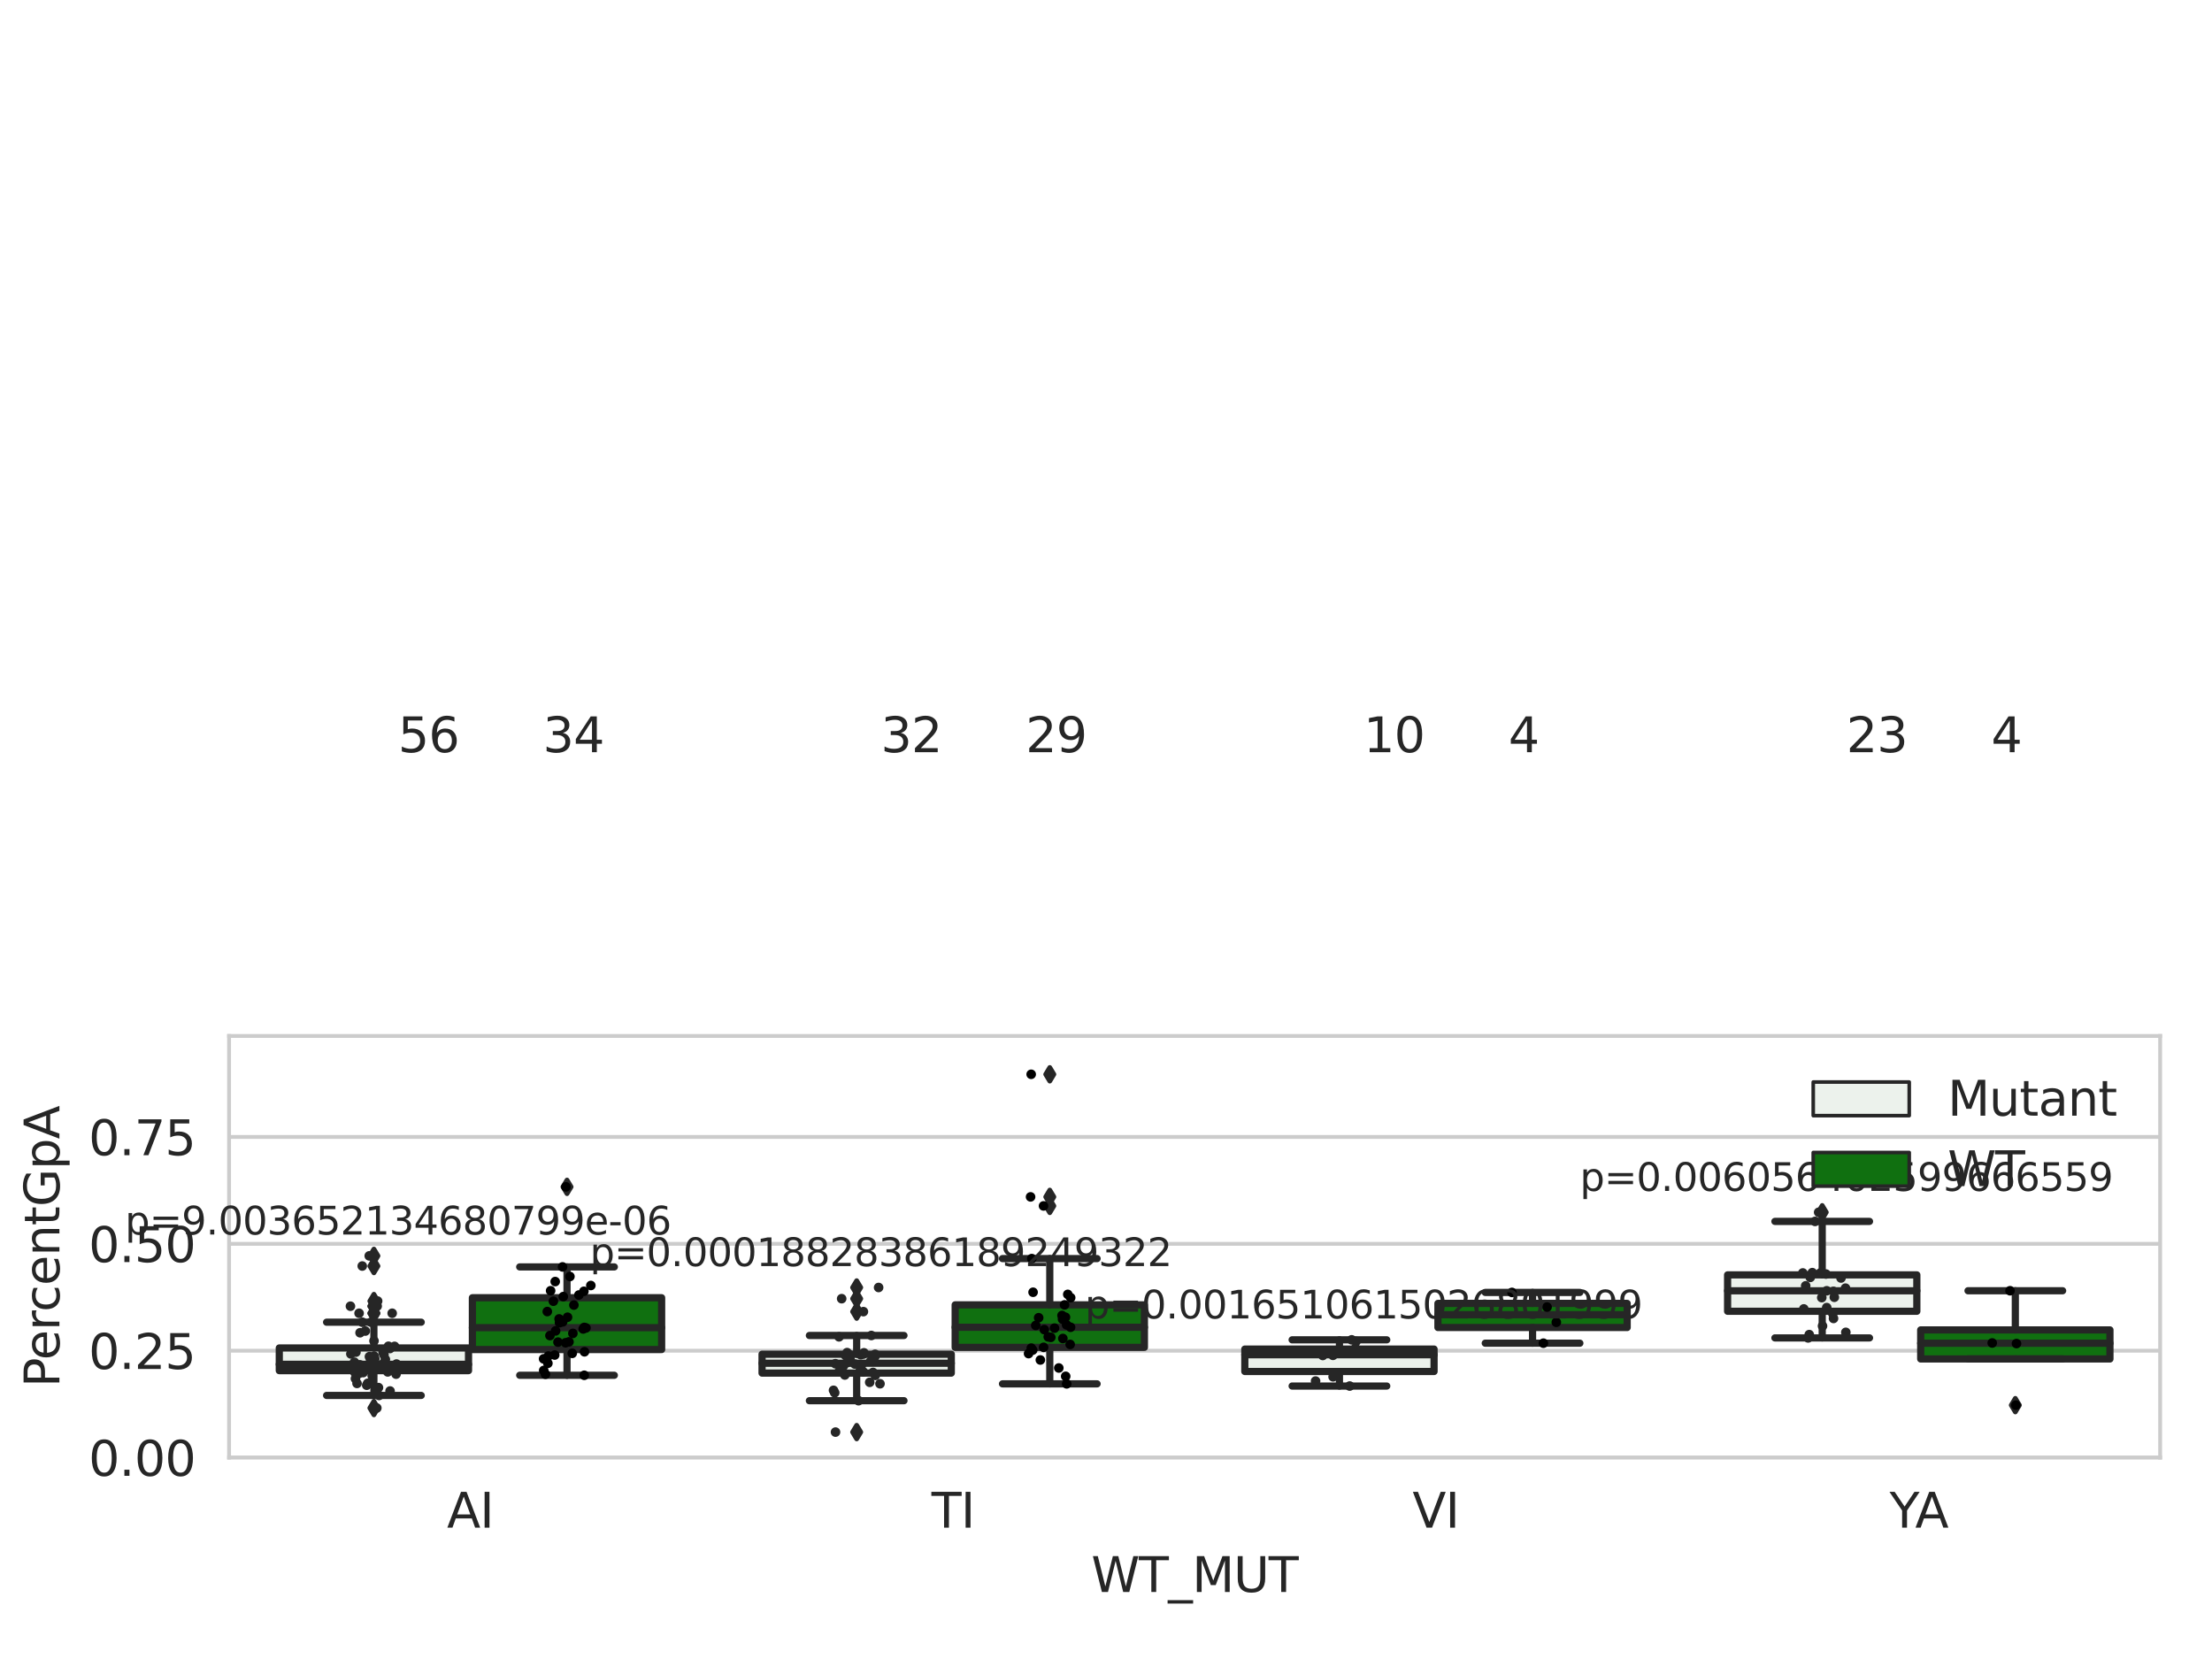 <?xml version="1.0" encoding="utf-8" standalone="no"?>
<!DOCTYPE svg PUBLIC "-//W3C//DTD SVG 1.1//EN"
  "http://www.w3.org/Graphics/SVG/1.1/DTD/svg11.dtd">
<svg xmlns:xlink="http://www.w3.org/1999/xlink" width="460.8pt" height="345.6pt" viewBox="0 0 460.8 345.6" xmlns="http://www.w3.org/2000/svg" version="1.1">
 <defs>
  <style type="text/css">*{stroke-linejoin: round; stroke-linecap: butt}</style>
 </defs>
 <g id="figure_1">
  <g id="patch_1">
   <path d="M 0 345.6 
L 460.8 345.6 
L 460.8 0 
L 0 0 
z
" style="fill: #ffffff"/>
  </g>
  <g id="axes_1">
   <g id="patch_2">
    <path d="M 47.72 303.64 
L 450 303.64 
L 450 215.812 
L 47.72 215.812 
z
" style="fill: #ffffff"/>
   </g>
   <g id="matplotlib.axis_1">
    <g id="xtick_1">
     <g id="text_1">
      <!-- AI -->
      <g style="fill: #262626" transform="translate(93.11 318.238) scale(0.1 -0.1)">
       <defs>
        <path id="DejaVuSans-41" d="M 2188 4044 
L 1331 1722 
L 3047 1722 
L 2188 4044 
z
M 1831 4666 
L 2547 4666 
L 4325 0 
L 3669 0 
L 3244 1197 
L 1141 1197 
L 716 0 
L 50 0 
L 1831 4666 
z
" transform="scale(0.016)"/>
        <path id="DejaVuSans-49" d="M 628 4666 
L 1259 4666 
L 1259 0 
L 628 0 
L 628 4666 
z
" transform="scale(0.016)"/>
       </defs>
       <use xlink:href="#DejaVuSans-41"/>
       <use xlink:href="#DejaVuSans-49" x="68.408"/>
      </g>
     </g>
    </g>
    <g id="xtick_2">
     <g id="text_2">
      <!-- TI -->
      <g style="fill: #262626" transform="translate(194.046 318.238) scale(0.1 -0.1)">
       <defs>
        <path id="DejaVuSans-54" d="M -19 4666 
L 3928 4666 
L 3928 4134 
L 2272 4134 
L 2272 0 
L 1638 0 
L 1638 4134 
L -19 4134 
L -19 4666 
z
" transform="scale(0.016)"/>
       </defs>
       <use xlink:href="#DejaVuSans-54"/>
       <use xlink:href="#DejaVuSans-49" x="61.084"/>
      </g>
     </g>
    </g>
    <g id="xtick_3">
     <g id="text_3">
      <!-- VI -->
      <g style="fill: #262626" transform="translate(294.25 318.238) scale(0.1 -0.1)">
       <defs>
        <path id="DejaVuSans-56" d="M 1831 0 
L 50 4666 
L 709 4666 
L 2188 738 
L 3669 4666 
L 4325 4666 
L 2547 0 
L 1831 0 
z
" transform="scale(0.016)"/>
       </defs>
       <use xlink:href="#DejaVuSans-56"/>
       <use xlink:href="#DejaVuSans-49" x="68.408"/>
      </g>
     </g>
    </g>
    <g id="xtick_4">
     <g id="text_4">
      <!-- YA -->
      <g style="fill: #262626" transform="translate(393.628 318.238) scale(0.1 -0.1)">
       <defs>
        <path id="DejaVuSans-59" d="M -13 4666 
L 666 4666 
L 1959 2747 
L 3244 4666 
L 3922 4666 
L 2272 2222 
L 2272 0 
L 1638 0 
L 1638 2222 
L -13 4666 
z
" transform="scale(0.016)"/>
       </defs>
       <use xlink:href="#DejaVuSans-59"/>
       <use xlink:href="#DejaVuSans-41" x="53.334"/>
      </g>
     </g>
    </g>
    <g id="text_5">
     <!-- WT_MUT -->
     <g style="fill: #262626" transform="translate(227.335 331.638) scale(0.1 -0.1)">
      <defs>
       <path id="DejaVuSans-57" d="M 213 4666 
L 850 4666 
L 1831 722 
L 2809 4666 
L 3519 4666 
L 4500 722 
L 5478 4666 
L 6119 4666 
L 4947 0 
L 4153 0 
L 3169 4050 
L 2175 0 
L 1381 0 
L 213 4666 
z
" transform="scale(0.016)"/>
       <path id="DejaVuSans-5f" d="M 3263 -1063 
L 3263 -1509 
L -63 -1509 
L -63 -1063 
L 3263 -1063 
z
" transform="scale(0.016)"/>
       <path id="DejaVuSans-4d" d="M 628 4666 
L 1569 4666 
L 2759 1491 
L 3956 4666 
L 4897 4666 
L 4897 0 
L 4281 0 
L 4281 4097 
L 3078 897 
L 2444 897 
L 1241 4097 
L 1241 0 
L 628 0 
L 628 4666 
z
" transform="scale(0.016)"/>
       <path id="DejaVuSans-55" d="M 556 4666 
L 1191 4666 
L 1191 1831 
Q 1191 1081 1462 751 
Q 1734 422 2344 422 
Q 2950 422 3222 751 
Q 3494 1081 3494 1831 
L 3494 4666 
L 4128 4666 
L 4128 1753 
Q 4128 841 3676 375 
Q 3225 -91 2344 -91 
Q 1459 -91 1007 375 
Q 556 841 556 1753 
L 556 4666 
z
" transform="scale(0.016)"/>
      </defs>
      <use xlink:href="#DejaVuSans-57"/>
      <use xlink:href="#DejaVuSans-54" x="98.877"/>
      <use xlink:href="#DejaVuSans-5f" x="159.961"/>
      <use xlink:href="#DejaVuSans-4d" x="209.961"/>
      <use xlink:href="#DejaVuSans-55" x="296.24"/>
      <use xlink:href="#DejaVuSans-54" x="369.434"/>
     </g>
    </g>
   </g>
   <g id="matplotlib.axis_2">
    <g id="ytick_1">
     <g id="line2d_1">
      <path d="M 47.72 303.64 
L 450 303.64 
" clip-path="url(#p7b97aab0f6)" style="fill: none; stroke: #cccccc; stroke-width: 0.8; stroke-linecap: round"/>
     </g>
     <g id="text_6">
      <!-- 0.00 -->
      <g style="fill: #262626" transform="translate(18.454 307.439) scale(0.1 -0.1)">
       <defs>
        <path id="DejaVuSans-30" d="M 2034 4250 
Q 1547 4250 1301 3770 
Q 1056 3291 1056 2328 
Q 1056 1369 1301 889 
Q 1547 409 2034 409 
Q 2525 409 2770 889 
Q 3016 1369 3016 2328 
Q 3016 3291 2770 3770 
Q 2525 4250 2034 4250 
z
M 2034 4750 
Q 2819 4750 3233 4129 
Q 3647 3509 3647 2328 
Q 3647 1150 3233 529 
Q 2819 -91 2034 -91 
Q 1250 -91 836 529 
Q 422 1150 422 2328 
Q 422 3509 836 4129 
Q 1250 4750 2034 4750 
z
" transform="scale(0.016)"/>
        <path id="DejaVuSans-2e" d="M 684 794 
L 1344 794 
L 1344 0 
L 684 0 
L 684 794 
z
" transform="scale(0.016)"/>
       </defs>
       <use xlink:href="#DejaVuSans-30"/>
       <use xlink:href="#DejaVuSans-2e" x="63.623"/>
       <use xlink:href="#DejaVuSans-30" x="95.41"/>
       <use xlink:href="#DejaVuSans-30" x="159.033"/>
      </g>
     </g>
    </g>
    <g id="ytick_2">
     <g id="line2d_2">
      <path d="M 47.72 281.376 
L 450 281.376 
" clip-path="url(#p7b97aab0f6)" style="fill: none; stroke: #cccccc; stroke-width: 0.8; stroke-linecap: round"/>
     </g>
     <g id="text_7">
      <!-- 0.25 -->
      <g style="fill: #262626" transform="translate(18.454 285.176) scale(0.1 -0.1)">
       <defs>
        <path id="DejaVuSans-32" d="M 1228 531 
L 3431 531 
L 3431 0 
L 469 0 
L 469 531 
Q 828 903 1448 1529 
Q 2069 2156 2228 2338 
Q 2531 2678 2651 2914 
Q 2772 3150 2772 3378 
Q 2772 3750 2511 3984 
Q 2250 4219 1831 4219 
Q 1534 4219 1204 4116 
Q 875 4013 500 3803 
L 500 4441 
Q 881 4594 1212 4672 
Q 1544 4750 1819 4750 
Q 2544 4750 2975 4387 
Q 3406 4025 3406 3419 
Q 3406 3131 3298 2873 
Q 3191 2616 2906 2266 
Q 2828 2175 2409 1742 
Q 1991 1309 1228 531 
z
" transform="scale(0.016)"/>
        <path id="DejaVuSans-35" d="M 691 4666 
L 3169 4666 
L 3169 4134 
L 1269 4134 
L 1269 2991 
Q 1406 3038 1543 3061 
Q 1681 3084 1819 3084 
Q 2600 3084 3056 2656 
Q 3513 2228 3513 1497 
Q 3513 744 3044 326 
Q 2575 -91 1722 -91 
Q 1428 -91 1123 -41 
Q 819 9 494 109 
L 494 744 
Q 775 591 1075 516 
Q 1375 441 1709 441 
Q 2250 441 2565 725 
Q 2881 1009 2881 1497 
Q 2881 1984 2565 2268 
Q 2250 2553 1709 2553 
Q 1456 2553 1204 2497 
Q 953 2441 691 2322 
L 691 4666 
z
" transform="scale(0.016)"/>
       </defs>
       <use xlink:href="#DejaVuSans-30"/>
       <use xlink:href="#DejaVuSans-2e" x="63.623"/>
       <use xlink:href="#DejaVuSans-32" x="95.41"/>
       <use xlink:href="#DejaVuSans-35" x="159.033"/>
      </g>
     </g>
    </g>
    <g id="ytick_3">
     <g id="line2d_3">
      <path d="M 47.72 259.113 
L 450 259.113 
" clip-path="url(#p7b97aab0f6)" style="fill: none; stroke: #cccccc; stroke-width: 0.8; stroke-linecap: round"/>
     </g>
     <g id="text_8">
      <!-- 0.50 -->
      <g style="fill: #262626" transform="translate(18.454 262.912) scale(0.1 -0.1)">
       <use xlink:href="#DejaVuSans-30"/>
       <use xlink:href="#DejaVuSans-2e" x="63.623"/>
       <use xlink:href="#DejaVuSans-35" x="95.41"/>
       <use xlink:href="#DejaVuSans-30" x="159.033"/>
      </g>
     </g>
    </g>
    <g id="ytick_4">
     <g id="line2d_4">
      <path d="M 47.72 236.849 
L 450 236.849 
" clip-path="url(#p7b97aab0f6)" style="fill: none; stroke: #cccccc; stroke-width: 0.8; stroke-linecap: round"/>
     </g>
     <g id="text_9">
      <!-- 0.75 -->
      <g style="fill: #262626" transform="translate(18.454 240.648) scale(0.1 -0.1)">
       <defs>
        <path id="DejaVuSans-37" d="M 525 4666 
L 3525 4666 
L 3525 4397 
L 1831 0 
L 1172 0 
L 2766 4134 
L 525 4134 
L 525 4666 
z
" transform="scale(0.016)"/>
       </defs>
       <use xlink:href="#DejaVuSans-30"/>
       <use xlink:href="#DejaVuSans-2e" x="63.623"/>
       <use xlink:href="#DejaVuSans-37" x="95.41"/>
       <use xlink:href="#DejaVuSans-35" x="159.033"/>
      </g>
     </g>
    </g>
    <g id="text_10">
     <!-- PercentGpA -->
     <g style="fill: #262626" transform="translate(12.375 289.002) rotate(-90) scale(0.1 -0.1)">
      <defs>
       <path id="DejaVuSans-50" d="M 1259 4147 
L 1259 2394 
L 2053 2394 
Q 2494 2394 2734 2622 
Q 2975 2850 2975 3272 
Q 2975 3691 2734 3919 
Q 2494 4147 2053 4147 
L 1259 4147 
z
M 628 4666 
L 2053 4666 
Q 2838 4666 3239 4311 
Q 3641 3956 3641 3272 
Q 3641 2581 3239 2228 
Q 2838 1875 2053 1875 
L 1259 1875 
L 1259 0 
L 628 0 
L 628 4666 
z
" transform="scale(0.016)"/>
       <path id="DejaVuSans-65" d="M 3597 1894 
L 3597 1613 
L 953 1613 
Q 991 1019 1311 708 
Q 1631 397 2203 397 
Q 2534 397 2845 478 
Q 3156 559 3463 722 
L 3463 178 
Q 3153 47 2828 -22 
Q 2503 -91 2169 -91 
Q 1331 -91 842 396 
Q 353 884 353 1716 
Q 353 2575 817 3079 
Q 1281 3584 2069 3584 
Q 2775 3584 3186 3129 
Q 3597 2675 3597 1894 
z
M 3022 2063 
Q 3016 2534 2758 2815 
Q 2500 3097 2075 3097 
Q 1594 3097 1305 2825 
Q 1016 2553 972 2059 
L 3022 2063 
z
" transform="scale(0.016)"/>
       <path id="DejaVuSans-72" d="M 2631 2963 
Q 2534 3019 2420 3045 
Q 2306 3072 2169 3072 
Q 1681 3072 1420 2755 
Q 1159 2438 1159 1844 
L 1159 0 
L 581 0 
L 581 3500 
L 1159 3500 
L 1159 2956 
Q 1341 3275 1631 3429 
Q 1922 3584 2338 3584 
Q 2397 3584 2469 3576 
Q 2541 3569 2628 3553 
L 2631 2963 
z
" transform="scale(0.016)"/>
       <path id="DejaVuSans-63" d="M 3122 3366 
L 3122 2828 
Q 2878 2963 2633 3030 
Q 2388 3097 2138 3097 
Q 1578 3097 1268 2742 
Q 959 2388 959 1747 
Q 959 1106 1268 751 
Q 1578 397 2138 397 
Q 2388 397 2633 464 
Q 2878 531 3122 666 
L 3122 134 
Q 2881 22 2623 -34 
Q 2366 -91 2075 -91 
Q 1284 -91 818 406 
Q 353 903 353 1747 
Q 353 2603 823 3093 
Q 1294 3584 2113 3584 
Q 2378 3584 2631 3529 
Q 2884 3475 3122 3366 
z
" transform="scale(0.016)"/>
       <path id="DejaVuSans-6e" d="M 3513 2113 
L 3513 0 
L 2938 0 
L 2938 2094 
Q 2938 2591 2744 2837 
Q 2550 3084 2163 3084 
Q 1697 3084 1428 2787 
Q 1159 2491 1159 1978 
L 1159 0 
L 581 0 
L 581 3500 
L 1159 3500 
L 1159 2956 
Q 1366 3272 1645 3428 
Q 1925 3584 2291 3584 
Q 2894 3584 3203 3211 
Q 3513 2838 3513 2113 
z
" transform="scale(0.016)"/>
       <path id="DejaVuSans-74" d="M 1172 4494 
L 1172 3500 
L 2356 3500 
L 2356 3053 
L 1172 3053 
L 1172 1153 
Q 1172 725 1289 603 
Q 1406 481 1766 481 
L 2356 481 
L 2356 0 
L 1766 0 
Q 1100 0 847 248 
Q 594 497 594 1153 
L 594 3053 
L 172 3053 
L 172 3500 
L 594 3500 
L 594 4494 
L 1172 4494 
z
" transform="scale(0.016)"/>
       <path id="DejaVuSans-47" d="M 3809 666 
L 3809 1919 
L 2778 1919 
L 2778 2438 
L 4434 2438 
L 4434 434 
Q 4069 175 3628 42 
Q 3188 -91 2688 -91 
Q 1594 -91 976 548 
Q 359 1188 359 2328 
Q 359 3472 976 4111 
Q 1594 4750 2688 4750 
Q 3144 4750 3555 4637 
Q 3966 4525 4313 4306 
L 4313 3634 
Q 3963 3931 3569 4081 
Q 3175 4231 2741 4231 
Q 1884 4231 1454 3753 
Q 1025 3275 1025 2328 
Q 1025 1384 1454 906 
Q 1884 428 2741 428 
Q 3075 428 3337 486 
Q 3600 544 3809 666 
z
" transform="scale(0.016)"/>
       <path id="DejaVuSans-70" d="M 1159 525 
L 1159 -1331 
L 581 -1331 
L 581 3500 
L 1159 3500 
L 1159 2969 
Q 1341 3281 1617 3432 
Q 1894 3584 2278 3584 
Q 2916 3584 3314 3078 
Q 3713 2572 3713 1747 
Q 3713 922 3314 415 
Q 2916 -91 2278 -91 
Q 1894 -91 1617 61 
Q 1341 213 1159 525 
z
M 3116 1747 
Q 3116 2381 2855 2742 
Q 2594 3103 2138 3103 
Q 1681 3103 1420 2742 
Q 1159 2381 1159 1747 
Q 1159 1113 1420 752 
Q 1681 391 2138 391 
Q 2594 391 2855 752 
Q 3116 1113 3116 1747 
z
" transform="scale(0.016)"/>
      </defs>
      <use xlink:href="#DejaVuSans-50"/>
      <use xlink:href="#DejaVuSans-65" x="56.678"/>
      <use xlink:href="#DejaVuSans-72" x="118.201"/>
      <use xlink:href="#DejaVuSans-63" x="157.064"/>
      <use xlink:href="#DejaVuSans-65" x="212.045"/>
      <use xlink:href="#DejaVuSans-6e" x="273.568"/>
      <use xlink:href="#DejaVuSans-74" x="336.947"/>
      <use xlink:href="#DejaVuSans-47" x="376.156"/>
      <use xlink:href="#DejaVuSans-70" x="453.646"/>
      <use xlink:href="#DejaVuSans-41" x="517.123"/>
     </g>
    </g>
   </g>
   <g id="patch_3">
    <path d="M 58.179 285.53 
L 97.603 285.53 
L 97.603 280.807 
L 58.179 280.807 
L 58.179 285.53 
z
" clip-path="url(#p7b97aab0f6)" style="fill: #ecf2ec; stroke: #262626; stroke-width: 1.5; stroke-linejoin: miter"/>
   </g>
   <g id="patch_4">
    <path d="M 98.407 281.134 
L 137.831 281.134 
L 137.831 270.343 
L 98.407 270.343 
L 98.407 281.134 
z
" clip-path="url(#p7b97aab0f6)" style="fill: #107010; stroke: #262626; stroke-width: 1.5; stroke-linejoin: miter"/>
   </g>
   <g id="patch_5">
    <path d="M 158.749 286.04 
L 198.173 286.04 
L 198.173 282.109 
L 158.749 282.109 
L 158.749 286.04 
z
" clip-path="url(#p7b97aab0f6)" style="fill: #ecf2ec; stroke: #262626; stroke-width: 1.5; stroke-linejoin: miter"/>
   </g>
   <g id="patch_6">
    <path d="M 198.977 280.678 
L 238.401 280.678 
L 238.401 271.827 
L 198.977 271.827 
L 198.977 280.678 
z
" clip-path="url(#p7b97aab0f6)" style="fill: #107010; stroke: #262626; stroke-width: 1.5; stroke-linejoin: miter"/>
   </g>
   <g id="patch_7">
    <path d="M 259.319 285.706 
L 298.743 285.706 
L 298.743 281.038 
L 259.319 281.038 
L 259.319 285.706 
z
" clip-path="url(#p7b97aab0f6)" style="fill: #ecf2ec; stroke: #262626; stroke-width: 1.5; stroke-linejoin: miter"/>
   </g>
   <g id="patch_8">
    <path d="M 299.547 276.546 
L 338.971 276.546 
L 338.971 271.522 
L 299.547 271.522 
L 299.547 276.546 
z
" clip-path="url(#p7b97aab0f6)" style="fill: #107010; stroke: #262626; stroke-width: 1.5; stroke-linejoin: miter"/>
   </g>
   <g id="patch_9">
    <path d="M 359.889 273.162 
L 399.313 273.162 
L 399.313 265.581 
L 359.889 265.581 
L 359.889 273.162 
z
" clip-path="url(#p7b97aab0f6)" style="fill: #ecf2ec; stroke: #262626; stroke-width: 1.5; stroke-linejoin: miter"/>
   </g>
   <g id="patch_10">
    <path d="M 400.117 283.096 
L 439.541 283.096 
L 439.541 277.046 
L 400.117 277.046 
L 400.117 283.096 
z
" clip-path="url(#p7b97aab0f6)" style="fill: #107010; stroke: #262626; stroke-width: 1.5; stroke-linejoin: miter"/>
   </g>
   <g id="patch_11">
    <path d="M 98.005 303.64 
L 98.005 303.64 
L 98.005 303.64 
L 98.005 303.64 
z
" clip-path="url(#p7b97aab0f6)" style="fill: #ecf2ec; stroke: #262626; stroke-width: 0.75; stroke-linejoin: miter"/>
   </g>
   <g id="patch_12">
    <path d="M 98.005 303.64 
L 98.005 303.64 
L 98.005 303.64 
L 98.005 303.64 
z
" clip-path="url(#p7b97aab0f6)" style="fill: #107010; stroke: #262626; stroke-width: 0.75; stroke-linejoin: miter"/>
   </g>
   <g id="PathCollection_1"/>
   <g id="PathCollection_2"/>
   <g id="line2d_5">
    <path d="M 77.891 285.53 
L 77.891 290.694 
" clip-path="url(#p7b97aab0f6)" style="fill: none; stroke: #262626; stroke-width: 1.5; stroke-linecap: round"/>
   </g>
   <g id="line2d_6">
    <path d="M 77.891 280.807 
L 77.891 275.439 
" clip-path="url(#p7b97aab0f6)" style="fill: none; stroke: #262626; stroke-width: 1.5; stroke-linecap: round"/>
   </g>
   <g id="line2d_7">
    <path d="M 68.035 290.694 
L 87.747 290.694 
" clip-path="url(#p7b97aab0f6)" style="fill: none; stroke: #262626; stroke-width: 1.5; stroke-linecap: round"/>
   </g>
   <g id="line2d_8">
    <path d="M 68.035 275.439 
L 87.747 275.439 
" clip-path="url(#p7b97aab0f6)" style="fill: none; stroke: #262626; stroke-width: 1.5; stroke-linecap: round"/>
   </g>
   <g id="line2d_9">
    <defs>
     <path id="mb65b99b6a1" d="M -0 1.414 
L 0.849 0 
L 0 -1.414 
L -0.849 -0 
z
" style="stroke: #262626; stroke-linejoin: miter"/>
    </defs>
    <g clip-path="url(#p7b97aab0f6)">
     <use xlink:href="#mb65b99b6a1" x="77.891" y="293.317" style="fill: #262626; stroke: #262626; stroke-linejoin: miter"/>
     <use xlink:href="#mb65b99b6a1" x="77.891" y="273.574" style="fill: #262626; stroke: #262626; stroke-linejoin: miter"/>
     <use xlink:href="#mb65b99b6a1" x="77.891" y="263.738" style="fill: #262626; stroke: #262626; stroke-linejoin: miter"/>
     <use xlink:href="#mb65b99b6a1" x="77.891" y="273.575" style="fill: #262626; stroke: #262626; stroke-linejoin: miter"/>
     <use xlink:href="#mb65b99b6a1" x="77.891" y="271.037" style="fill: #262626; stroke: #262626; stroke-linejoin: miter"/>
     <use xlink:href="#mb65b99b6a1" x="77.891" y="272.097" style="fill: #262626; stroke: #262626; stroke-linejoin: miter"/>
     <use xlink:href="#mb65b99b6a1" x="77.891" y="272.108" style="fill: #262626; stroke: #262626; stroke-linejoin: miter"/>
     <use xlink:href="#mb65b99b6a1" x="77.891" y="261.622" style="fill: #262626; stroke: #262626; stroke-linejoin: miter"/>
    </g>
   </g>
   <g id="line2d_10">
    <path d="M 118.119 281.134 
L 118.119 286.496 
" clip-path="url(#p7b97aab0f6)" style="fill: none; stroke: #262626; stroke-width: 1.5; stroke-linecap: round"/>
   </g>
   <g id="line2d_11">
    <path d="M 118.119 270.343 
L 118.119 263.922 
" clip-path="url(#p7b97aab0f6)" style="fill: none; stroke: #262626; stroke-width: 1.5; stroke-linecap: round"/>
   </g>
   <g id="line2d_12">
    <path d="M 108.263 286.496 
L 127.975 286.496 
" clip-path="url(#p7b97aab0f6)" style="fill: none; stroke: #262626; stroke-width: 1.5; stroke-linecap: round"/>
   </g>
   <g id="line2d_13">
    <path d="M 108.263 263.922 
L 127.975 263.922 
" clip-path="url(#p7b97aab0f6)" style="fill: none; stroke: #262626; stroke-width: 1.5; stroke-linecap: round"/>
   </g>
   <g id="line2d_14">
    <g clip-path="url(#p7b97aab0f6)">
     <use xlink:href="#mb65b99b6a1" x="118.119" y="247.242" style="fill: #262626; stroke: #262626; stroke-linejoin: miter"/>
    </g>
   </g>
   <g id="line2d_15">
    <path d="M 178.461 286.04 
L 178.461 291.792 
" clip-path="url(#p7b97aab0f6)" style="fill: none; stroke: #262626; stroke-width: 1.5; stroke-linecap: round"/>
   </g>
   <g id="line2d_16">
    <path d="M 178.461 282.109 
L 178.461 278.206 
" clip-path="url(#p7b97aab0f6)" style="fill: none; stroke: #262626; stroke-width: 1.5; stroke-linecap: round"/>
   </g>
   <g id="line2d_17">
    <path d="M 168.605 291.792 
L 188.317 291.792 
" clip-path="url(#p7b97aab0f6)" style="fill: none; stroke: #262626; stroke-width: 1.5; stroke-linecap: round"/>
   </g>
   <g id="line2d_18">
    <path d="M 168.605 278.206 
L 188.317 278.206 
" clip-path="url(#p7b97aab0f6)" style="fill: none; stroke: #262626; stroke-width: 1.5; stroke-linecap: round"/>
   </g>
   <g id="line2d_19">
    <g clip-path="url(#p7b97aab0f6)">
     <use xlink:href="#mb65b99b6a1" x="178.461" y="298.332" style="fill: #262626; stroke: #262626; stroke-linejoin: miter"/>
     <use xlink:href="#mb65b99b6a1" x="178.461" y="270.539" style="fill: #262626; stroke: #262626; stroke-linejoin: miter"/>
     <use xlink:href="#mb65b99b6a1" x="178.461" y="273.238" style="fill: #262626; stroke: #262626; stroke-linejoin: miter"/>
     <use xlink:href="#mb65b99b6a1" x="178.461" y="268.207" style="fill: #262626; stroke: #262626; stroke-linejoin: miter"/>
    </g>
   </g>
   <g id="line2d_20">
    <path d="M 218.689 280.678 
L 218.689 288.282 
" clip-path="url(#p7b97aab0f6)" style="fill: none; stroke: #262626; stroke-width: 1.5; stroke-linecap: round"/>
   </g>
   <g id="line2d_21">
    <path d="M 218.689 271.827 
L 218.689 262.188 
" clip-path="url(#p7b97aab0f6)" style="fill: none; stroke: #262626; stroke-width: 1.5; stroke-linecap: round"/>
   </g>
   <g id="line2d_22">
    <path d="M 208.833 288.282 
L 228.545 288.282 
" clip-path="url(#p7b97aab0f6)" style="fill: none; stroke: #262626; stroke-width: 1.5; stroke-linecap: round"/>
   </g>
   <g id="line2d_23">
    <path d="M 208.833 262.188 
L 228.545 262.188 
" clip-path="url(#p7b97aab0f6)" style="fill: none; stroke: #262626; stroke-width: 1.5; stroke-linecap: round"/>
   </g>
   <g id="line2d_24">
    <g clip-path="url(#p7b97aab0f6)">
     <use xlink:href="#mb65b99b6a1" x="218.689" y="251.214" style="fill: #262626; stroke: #262626; stroke-linejoin: miter"/>
     <use xlink:href="#mb65b99b6a1" x="218.689" y="249.334" style="fill: #262626; stroke: #262626; stroke-linejoin: miter"/>
     <use xlink:href="#mb65b99b6a1" x="218.689" y="223.796" style="fill: #262626; stroke: #262626; stroke-linejoin: miter"/>
    </g>
   </g>
   <g id="line2d_25">
    <path d="M 279.031 285.706 
L 279.031 288.738 
" clip-path="url(#p7b97aab0f6)" style="fill: none; stroke: #262626; stroke-width: 1.5; stroke-linecap: round"/>
   </g>
   <g id="line2d_26">
    <path d="M 279.031 281.038 
L 279.031 279.111 
" clip-path="url(#p7b97aab0f6)" style="fill: none; stroke: #262626; stroke-width: 1.5; stroke-linecap: round"/>
   </g>
   <g id="line2d_27">
    <path d="M 269.175 288.738 
L 288.887 288.738 
" clip-path="url(#p7b97aab0f6)" style="fill: none; stroke: #262626; stroke-width: 1.5; stroke-linecap: round"/>
   </g>
   <g id="line2d_28">
    <path d="M 269.175 279.111 
L 288.887 279.111 
" clip-path="url(#p7b97aab0f6)" style="fill: none; stroke: #262626; stroke-width: 1.5; stroke-linecap: round"/>
   </g>
   <g id="line2d_29"/>
   <g id="line2d_30">
    <path d="M 319.259 276.546 
L 319.259 279.809 
" clip-path="url(#p7b97aab0f6)" style="fill: none; stroke: #262626; stroke-width: 1.5; stroke-linecap: round"/>
   </g>
   <g id="line2d_31">
    <path d="M 319.259 271.522 
L 319.259 269.236 
" clip-path="url(#p7b97aab0f6)" style="fill: none; stroke: #262626; stroke-width: 1.5; stroke-linecap: round"/>
   </g>
   <g id="line2d_32">
    <path d="M 309.403 279.809 
L 329.115 279.809 
" clip-path="url(#p7b97aab0f6)" style="fill: none; stroke: #262626; stroke-width: 1.5; stroke-linecap: round"/>
   </g>
   <g id="line2d_33">
    <path d="M 309.403 269.236 
L 329.115 269.236 
" clip-path="url(#p7b97aab0f6)" style="fill: none; stroke: #262626; stroke-width: 1.5; stroke-linecap: round"/>
   </g>
   <g id="line2d_34"/>
   <g id="line2d_35">
    <path d="M 379.601 273.162 
L 379.601 278.711 
" clip-path="url(#p7b97aab0f6)" style="fill: none; stroke: #262626; stroke-width: 1.5; stroke-linecap: round"/>
   </g>
   <g id="line2d_36">
    <path d="M 379.601 265.581 
L 379.601 254.441 
" clip-path="url(#p7b97aab0f6)" style="fill: none; stroke: #262626; stroke-width: 1.5; stroke-linecap: round"/>
   </g>
   <g id="line2d_37">
    <path d="M 369.745 278.711 
L 389.457 278.711 
" clip-path="url(#p7b97aab0f6)" style="fill: none; stroke: #262626; stroke-width: 1.5; stroke-linecap: round"/>
   </g>
   <g id="line2d_38">
    <path d="M 369.745 254.441 
L 389.457 254.441 
" clip-path="url(#p7b97aab0f6)" style="fill: none; stroke: #262626; stroke-width: 1.5; stroke-linecap: round"/>
   </g>
   <g id="line2d_39">
    <g clip-path="url(#p7b97aab0f6)">
     <use xlink:href="#mb65b99b6a1" x="379.601" y="252.541" style="fill: #262626; stroke: #262626; stroke-linejoin: miter"/>
    </g>
   </g>
   <g id="line2d_40">
    <path d="M 419.829 283.096 
L 419.829 283.096 
" clip-path="url(#p7b97aab0f6)" style="fill: none; stroke: #262626; stroke-width: 1.5; stroke-linecap: round"/>
   </g>
   <g id="line2d_41">
    <path d="M 419.829 277.046 
L 419.829 268.887 
" clip-path="url(#p7b97aab0f6)" style="fill: none; stroke: #262626; stroke-width: 1.5; stroke-linecap: round"/>
   </g>
   <g id="line2d_42">
    <path d="M 409.973 283.096 
L 429.685 283.096 
" clip-path="url(#p7b97aab0f6)" style="fill: none; stroke: #262626; stroke-width: 1.5; stroke-linecap: round"/>
   </g>
   <g id="line2d_43">
    <path d="M 409.973 268.887 
L 429.685 268.887 
" clip-path="url(#p7b97aab0f6)" style="fill: none; stroke: #262626; stroke-width: 1.5; stroke-linecap: round"/>
   </g>
   <g id="line2d_44">
    <g clip-path="url(#p7b97aab0f6)">
     <use xlink:href="#mb65b99b6a1" x="419.829" y="292.719" style="fill: #262626; stroke: #262626; stroke-linejoin: miter"/>
    </g>
   </g>
   <g id="line2d_45">
    <path d="M 58.179 284.216 
L 97.603 284.216 
" clip-path="url(#p7b97aab0f6)" style="fill: none; stroke: #262626; stroke-width: 1.5; stroke-linecap: round"/>
   </g>
   <g id="line2d_46">
    <path d="M 98.407 276.582 
L 137.831 276.582 
" clip-path="url(#p7b97aab0f6)" style="fill: none; stroke: #262626; stroke-width: 1.5; stroke-linecap: round"/>
   </g>
   <g id="line2d_47">
    <path d="M 158.749 283.99 
L 198.173 283.99 
" clip-path="url(#p7b97aab0f6)" style="fill: none; stroke: #262626; stroke-width: 1.5; stroke-linecap: round"/>
   </g>
   <g id="line2d_48">
    <path d="M 198.977 276.49 
L 238.401 276.49 
" clip-path="url(#p7b97aab0f6)" style="fill: none; stroke: #262626; stroke-width: 1.5; stroke-linecap: round"/>
   </g>
   <g id="line2d_49">
    <path d="M 259.319 282.212 
L 298.743 282.212 
" clip-path="url(#p7b97aab0f6)" style="fill: none; stroke: #262626; stroke-width: 1.5; stroke-linecap: round"/>
   </g>
   <g id="line2d_50">
    <path d="M 299.547 273.871 
L 338.971 273.871 
" clip-path="url(#p7b97aab0f6)" style="fill: none; stroke: #262626; stroke-width: 1.5; stroke-linecap: round"/>
   </g>
   <g id="line2d_51">
    <path d="M 359.889 268.894 
L 399.313 268.894 
" clip-path="url(#p7b97aab0f6)" style="fill: none; stroke: #262626; stroke-width: 1.5; stroke-linecap: round"/>
   </g>
   <g id="line2d_52">
    <path d="M 400.117 279.827 
L 439.541 279.827 
" clip-path="url(#p7b97aab0f6)" style="fill: none; stroke: #262626; stroke-width: 1.5; stroke-linecap: round"/>
   </g>
   <g id="patch_13">
    <path d="M 47.72 303.64 
L 47.72 215.812 
" style="fill: none; stroke: #cccccc; stroke-width: 0.8; stroke-linejoin: miter; stroke-linecap: square"/>
   </g>
   <g id="patch_14">
    <path d="M 450 303.64 
L 450 215.812 
" style="fill: none; stroke: #cccccc; stroke-width: 0.8; stroke-linejoin: miter; stroke-linecap: square"/>
   </g>
   <g id="patch_15">
    <path d="M 47.72 303.64 
L 450 303.64 
" style="fill: none; stroke: #cccccc; stroke-width: 0.8; stroke-linejoin: miter; stroke-linecap: square"/>
   </g>
   <g id="patch_16">
    <path d="M 47.72 215.812 
L 450 215.812 
" style="fill: none; stroke: #cccccc; stroke-width: 0.8; stroke-linejoin: miter; stroke-linecap: square"/>
   </g>
   <g id="PathCollection_3">
    <defs>
     <path id="C0_0_90a04e468f" d="M 0 1 
C 0.265 1 0.52 0.895 0.707 0.707 
C 0.895 0.52 1 0.265 1 -0 
C 1 -0.265 0.895 -0.52 0.707 -0.707 
C 0.52 -0.895 0.265 -1 0 -1 
C -0.265 -1 -0.52 -0.895 -0.707 -0.707 
C -0.895 -0.52 -1 -0.265 -1 0 
C -1 0.265 -0.895 0.52 -0.707 0.707 
C -0.52 0.895 -0.265 1 0 1 
z
"/>
    </defs>
    <g clip-path="url(#p7b97aab0f6)">
     <use xlink:href="#C0_0_90a04e468f" x="78.962" y="290.694" style="fill: #262626"/>
    </g>
    <g clip-path="url(#p7b97aab0f6)">
     <use xlink:href="#C0_0_90a04e468f" x="82.51" y="286.257" style="fill: #262626"/>
    </g>
    <g clip-path="url(#p7b97aab0f6)">
     <use xlink:href="#C0_0_90a04e468f" x="81.698" y="273.574" style="fill: #262626"/>
    </g>
    <g clip-path="url(#p7b97aab0f6)">
     <use xlink:href="#C0_0_90a04e468f" x="77.312" y="275.439" style="fill: #262626"/>
    </g>
    <g clip-path="url(#p7b97aab0f6)">
     <use xlink:href="#C0_0_90a04e468f" x="75.493" y="275.446" style="fill: #262626"/>
    </g>
    <g clip-path="url(#p7b97aab0f6)">
     <use xlink:href="#C0_0_90a04e468f" x="81.237" y="280.918" style="fill: #262626"/>
    </g>
    <g clip-path="url(#p7b97aab0f6)">
     <use xlink:href="#C0_0_90a04e468f" x="76.393" y="288.566" style="fill: #262626"/>
    </g>
    <g clip-path="url(#p7b97aab0f6)">
     <use xlink:href="#C0_0_90a04e468f" x="76.96" y="282.61" style="fill: #262626"/>
    </g>
    <g clip-path="url(#p7b97aab0f6)">
     <use xlink:href="#C0_0_90a04e468f" x="77.778" y="283.27" style="fill: #262626"/>
    </g>
    <g clip-path="url(#p7b97aab0f6)">
     <use xlink:href="#C0_0_90a04e468f" x="75.465" y="263.738" style="fill: #262626"/>
    </g>
    <g clip-path="url(#p7b97aab0f6)">
     <use xlink:href="#C0_0_90a04e468f" x="77.203" y="283.272" style="fill: #262626"/>
    </g>
    <g clip-path="url(#p7b97aab0f6)">
     <use xlink:href="#C0_0_90a04e468f" x="74.806" y="273.575" style="fill: #262626"/>
    </g>
    <g clip-path="url(#p7b97aab0f6)">
     <use xlink:href="#C0_0_90a04e468f" x="73.271" y="284.458" style="fill: #262626"/>
    </g>
    <g clip-path="url(#p7b97aab0f6)">
     <use xlink:href="#C0_0_90a04e468f" x="76.104" y="277.281" style="fill: #262626"/>
    </g>
    <g clip-path="url(#p7b97aab0f6)">
     <use xlink:href="#C0_0_90a04e468f" x="79.488" y="284.89" style="fill: #262626"/>
    </g>
    <g clip-path="url(#p7b97aab0f6)">
     <use xlink:href="#C0_0_90a04e468f" x="81.638" y="285.443" style="fill: #262626"/>
    </g>
    <g clip-path="url(#p7b97aab0f6)">
     <use xlink:href="#C0_0_90a04e468f" x="73.57" y="284.642" style="fill: #262626"/>
    </g>
    <g clip-path="url(#p7b97aab0f6)">
     <use xlink:href="#C0_0_90a04e468f" x="78.668" y="271.037" style="fill: #262626"/>
    </g>
    <g clip-path="url(#p7b97aab0f6)">
     <use xlink:href="#C0_0_90a04e468f" x="75.007" y="277.638" style="fill: #262626"/>
    </g>
    <g clip-path="url(#p7b97aab0f6)">
     <use xlink:href="#C0_0_90a04e468f" x="78.57" y="272.097" style="fill: #262626"/>
    </g>
    <g clip-path="url(#p7b97aab0f6)">
     <use xlink:href="#C0_0_90a04e468f" x="73.093" y="282.047" style="fill: #262626"/>
    </g>
    <g clip-path="url(#p7b97aab0f6)">
     <use xlink:href="#C0_0_90a04e468f" x="79.757" y="284.165" style="fill: #262626"/>
    </g>
    <g clip-path="url(#p7b97aab0f6)">
     <use xlink:href="#C0_0_90a04e468f" x="78.842" y="289.061" style="fill: #262626"/>
    </g>
    <g clip-path="url(#p7b97aab0f6)">
     <use xlink:href="#C0_0_90a04e468f" x="74.741" y="286.136" style="fill: #262626"/>
    </g>
    <g clip-path="url(#p7b97aab0f6)">
     <use xlink:href="#C0_0_90a04e468f" x="74.376" y="288.191" style="fill: #262626"/>
    </g>
    <g clip-path="url(#p7b97aab0f6)">
     <use xlink:href="#C0_0_90a04e468f" x="73.83" y="283.776" style="fill: #262626"/>
    </g>
    <g clip-path="url(#p7b97aab0f6)">
     <use xlink:href="#C0_0_90a04e468f" x="79.754" y="284.267" style="fill: #262626"/>
    </g>
    <g clip-path="url(#p7b97aab0f6)">
     <use xlink:href="#C0_0_90a04e468f" x="80.918" y="280.449" style="fill: #262626"/>
    </g>
    <g clip-path="url(#p7b97aab0f6)">
     <use xlink:href="#C0_0_90a04e468f" x="74.825" y="284.33" style="fill: #262626"/>
    </g>
    <g clip-path="url(#p7b97aab0f6)">
     <use xlink:href="#C0_0_90a04e468f" x="74.153" y="281.673" style="fill: #262626"/>
    </g>
    <g clip-path="url(#p7b97aab0f6)">
     <use xlink:href="#C0_0_90a04e468f" x="77.972" y="284.402" style="fill: #262626"/>
    </g>
    <g clip-path="url(#p7b97aab0f6)">
     <use xlink:href="#C0_0_90a04e468f" x="76.603" y="288.165" style="fill: #262626"/>
    </g>
    <g clip-path="url(#p7b97aab0f6)">
     <use xlink:href="#C0_0_90a04e468f" x="73.004" y="272.108" style="fill: #262626"/>
    </g>
    <g clip-path="url(#p7b97aab0f6)">
     <use xlink:href="#C0_0_90a04e468f" x="80.193" y="284.824" style="fill: #262626"/>
    </g>
    <g clip-path="url(#p7b97aab0f6)">
     <use xlink:href="#C0_0_90a04e468f" x="82.197" y="280.474" style="fill: #262626"/>
    </g>
    <g clip-path="url(#p7b97aab0f6)">
     <use xlink:href="#C0_0_90a04e468f" x="77.541" y="286.624" style="fill: #262626"/>
    </g>
    <g clip-path="url(#p7b97aab0f6)">
     <use xlink:href="#C0_0_90a04e468f" x="78.497" y="293.317" style="fill: #262626"/>
    </g>
    <g clip-path="url(#p7b97aab0f6)">
     <use xlink:href="#C0_0_90a04e468f" x="78.078" y="283.086" style="fill: #262626"/>
    </g>
    <g clip-path="url(#p7b97aab0f6)">
     <use xlink:href="#C0_0_90a04e468f" x="73.926" y="285.894" style="fill: #262626"/>
    </g>
    <g clip-path="url(#p7b97aab0f6)">
     <use xlink:href="#C0_0_90a04e468f" x="74.045" y="287.201" style="fill: #262626"/>
    </g>
    <g clip-path="url(#p7b97aab0f6)">
     <use xlink:href="#C0_0_90a04e468f" x="77.769" y="284.595" style="fill: #262626"/>
    </g>
    <g clip-path="url(#p7b97aab0f6)">
     <use xlink:href="#C0_0_90a04e468f" x="78.161" y="285.357" style="fill: #262626"/>
    </g>
    <g clip-path="url(#p7b97aab0f6)">
     <use xlink:href="#C0_0_90a04e468f" x="75.019" y="285.051" style="fill: #262626"/>
    </g>
    <g clip-path="url(#p7b97aab0f6)">
     <use xlink:href="#C0_0_90a04e468f" x="81.258" y="289.771" style="fill: #262626"/>
    </g>
    <g clip-path="url(#p7b97aab0f6)">
     <use xlink:href="#C0_0_90a04e468f" x="73.056" y="284.705" style="fill: #262626"/>
    </g>
    <g clip-path="url(#p7b97aab0f6)">
     <use xlink:href="#C0_0_90a04e468f" x="77.943" y="282.512" style="fill: #262626"/>
    </g>
    <g clip-path="url(#p7b97aab0f6)">
     <use xlink:href="#C0_0_90a04e468f" x="75.659" y="285.934" style="fill: #262626"/>
    </g>
    <g clip-path="url(#p7b97aab0f6)">
     <use xlink:href="#C0_0_90a04e468f" x="79.804" y="281.733" style="fill: #262626"/>
    </g>
    <g clip-path="url(#p7b97aab0f6)">
     <use xlink:href="#C0_0_90a04e468f" x="75.121" y="284.374" style="fill: #262626"/>
    </g>
    <g clip-path="url(#p7b97aab0f6)">
     <use xlink:href="#C0_0_90a04e468f" x="76.923" y="261.622" style="fill: #262626"/>
    </g>
    <g clip-path="url(#p7b97aab0f6)">
     <use xlink:href="#C0_0_90a04e468f" x="80.768" y="285.79" style="fill: #262626"/>
    </g>
    <g clip-path="url(#p7b97aab0f6)">
     <use xlink:href="#C0_0_90a04e468f" x="81.033" y="284.632" style="fill: #262626"/>
    </g>
    <g clip-path="url(#p7b97aab0f6)">
     <use xlink:href="#C0_0_90a04e468f" x="77.913" y="279.331" style="fill: #262626"/>
    </g>
    <g clip-path="url(#p7b97aab0f6)">
     <use xlink:href="#C0_0_90a04e468f" x="79.984" y="282.205" style="fill: #262626"/>
    </g>
    <g clip-path="url(#p7b97aab0f6)">
     <use xlink:href="#C0_0_90a04e468f" x="80.275" y="283.182" style="fill: #262626"/>
    </g>
    <g clip-path="url(#p7b97aab0f6)">
     <use xlink:href="#C0_0_90a04e468f" x="82.597" y="284.156" style="fill: #262626"/>
    </g>
   </g>
   <g id="PathCollection_4">
    <defs>
     <path id="C1_0_ba792c5b33" d="M 0 1 
C 0.265 1 0.52 0.895 0.707 0.707 
C 0.895 0.52 1 0.265 1 -0 
C 1 -0.265 0.895 -0.52 0.707 -0.707 
C 0.52 -0.895 0.265 -1 0 -1 
C -0.265 -1 -0.52 -0.895 -0.707 -0.707 
C -0.895 -0.52 -1 -0.265 -1 0 
C -1 0.265 -0.895 0.52 -0.707 0.707 
C -0.52 0.895 -0.265 1 0 1 
z
"/>
    </defs>
    <g clip-path="url(#p7b97aab0f6)">
     <use xlink:href="#C1_0_ba792c5b33" x="117.815" y="279.725"/>
    </g>
    <g clip-path="url(#p7b97aab0f6)">
     <use xlink:href="#C1_0_ba792c5b33" x="117.218" y="275.37"/>
    </g>
    <g clip-path="url(#p7b97aab0f6)">
     <use xlink:href="#C1_0_ba792c5b33" x="118.725" y="265.921"/>
    </g>
    <g clip-path="url(#p7b97aab0f6)">
     <use xlink:href="#C1_0_ba792c5b33" x="117.187" y="263.922"/>
    </g>
    <g clip-path="url(#p7b97aab0f6)">
     <use xlink:href="#C1_0_ba792c5b33" x="117.345" y="270.103"/>
    </g>
    <g clip-path="url(#p7b97aab0f6)">
     <use xlink:href="#C1_0_ba792c5b33" x="116.236" y="279.588"/>
    </g>
    <g clip-path="url(#p7b97aab0f6)">
     <use xlink:href="#C1_0_ba792c5b33" x="114.134" y="283.999"/>
    </g>
    <g clip-path="url(#p7b97aab0f6)">
     <use xlink:href="#C1_0_ba792c5b33" x="117.9" y="247.242"/>
    </g>
    <g clip-path="url(#p7b97aab0f6)">
     <use xlink:href="#C1_0_ba792c5b33" x="118.53" y="279.533"/>
    </g>
    <g clip-path="url(#p7b97aab0f6)">
     <use xlink:href="#C1_0_ba792c5b33" x="114.233" y="282.485"/>
    </g>
    <g clip-path="url(#p7b97aab0f6)">
     <use xlink:href="#C1_0_ba792c5b33" x="123.081" y="267.793"/>
    </g>
    <g clip-path="url(#p7b97aab0f6)">
     <use xlink:href="#C1_0_ba792c5b33" x="115.559" y="282.278"/>
    </g>
    <g clip-path="url(#p7b97aab0f6)">
     <use xlink:href="#C1_0_ba792c5b33" x="116.474" y="274.755"/>
    </g>
    <g clip-path="url(#p7b97aab0f6)">
     <use xlink:href="#C1_0_ba792c5b33" x="122.064" y="276.633"/>
    </g>
    <g clip-path="url(#p7b97aab0f6)">
     <use xlink:href="#C1_0_ba792c5b33" x="118.228" y="274.405"/>
    </g>
    <g clip-path="url(#p7b97aab0f6)">
     <use xlink:href="#C1_0_ba792c5b33" x="114.705" y="268.883"/>
    </g>
    <g clip-path="url(#p7b97aab0f6)">
     <use xlink:href="#C1_0_ba792c5b33" x="113.267" y="285.49"/>
    </g>
    <g clip-path="url(#p7b97aab0f6)">
     <use xlink:href="#C1_0_ba792c5b33" x="121.638" y="269.001"/>
    </g>
    <g clip-path="url(#p7b97aab0f6)">
     <use xlink:href="#C1_0_ba792c5b33" x="120.591" y="269.772"/>
    </g>
    <g clip-path="url(#p7b97aab0f6)">
     <use xlink:href="#C1_0_ba792c5b33" x="121.483" y="276.843"/>
    </g>
    <g clip-path="url(#p7b97aab0f6)">
     <use xlink:href="#C1_0_ba792c5b33" x="116.555" y="275.543"/>
    </g>
    <g clip-path="url(#p7b97aab0f6)">
     <use xlink:href="#C1_0_ba792c5b33" x="119.551" y="271.866"/>
    </g>
    <g clip-path="url(#p7b97aab0f6)">
     <use xlink:href="#C1_0_ba792c5b33" x="115.66" y="266.973"/>
    </g>
    <g clip-path="url(#p7b97aab0f6)">
     <use xlink:href="#C1_0_ba792c5b33" x="114.013" y="273.22"/>
    </g>
    <g clip-path="url(#p7b97aab0f6)">
     <use xlink:href="#C1_0_ba792c5b33" x="113.634" y="286.282"/>
    </g>
    <g clip-path="url(#p7b97aab0f6)">
     <use xlink:href="#C1_0_ba792c5b33" x="121.697" y="276.531"/>
    </g>
    <g clip-path="url(#p7b97aab0f6)">
     <use xlink:href="#C1_0_ba792c5b33" x="119.341" y="277.77"/>
    </g>
    <g clip-path="url(#p7b97aab0f6)">
     <use xlink:href="#C1_0_ba792c5b33" x="115.281" y="271.064"/>
    </g>
    <g clip-path="url(#p7b97aab0f6)">
     <use xlink:href="#C1_0_ba792c5b33" x="121.712" y="286.496"/>
    </g>
    <g clip-path="url(#p7b97aab0f6)">
     <use xlink:href="#C1_0_ba792c5b33" x="115.739" y="277.251"/>
    </g>
    <g clip-path="url(#p7b97aab0f6)">
     <use xlink:href="#C1_0_ba792c5b33" x="113.241" y="283.071"/>
    </g>
    <g clip-path="url(#p7b97aab0f6)">
     <use xlink:href="#C1_0_ba792c5b33" x="114.563" y="278.225"/>
    </g>
    <g clip-path="url(#p7b97aab0f6)">
     <use xlink:href="#C1_0_ba792c5b33" x="121.76" y="281.603"/>
    </g>
    <g clip-path="url(#p7b97aab0f6)">
     <use xlink:href="#C1_0_ba792c5b33" x="119.206" y="281.928"/>
    </g>
   </g>
   <g id="PathCollection_5">
    <defs>
     <path id="C2_0_34bc21f27b" d="M 0 1 
C 0.265 1 0.52 0.895 0.707 0.707 
C 0.895 0.52 1 0.265 1 -0 
C 1 -0.265 0.895 -0.52 0.707 -0.707 
C 0.52 -0.895 0.265 -1 0 -1 
C -0.265 -1 -0.52 -0.895 -0.707 -0.707 
C -0.895 -0.52 -1 -0.265 -1 0 
C -1 0.265 -0.895 0.52 -0.707 0.707 
C -0.52 0.895 -0.265 1 0 1 
z
"/>
    </defs>
    <g clip-path="url(#p7b97aab0f6)">
     <use xlink:href="#C2_0_34bc21f27b" x="181.365" y="283.572" style="fill: #262626"/>
    </g>
    <g clip-path="url(#p7b97aab0f6)">
     <use xlink:href="#C2_0_34bc21f27b" x="181.519" y="278.206" style="fill: #262626"/>
    </g>
    <g clip-path="url(#p7b97aab0f6)">
     <use xlink:href="#C2_0_34bc21f27b" x="181.177" y="287.96" style="fill: #262626"/>
    </g>
    <g clip-path="url(#p7b97aab0f6)">
     <use xlink:href="#C2_0_34bc21f27b" x="177.058" y="283.05" style="fill: #262626"/>
    </g>
    <g clip-path="url(#p7b97aab0f6)">
     <use xlink:href="#C2_0_34bc21f27b" x="174.024" y="284.086" style="fill: #262626"/>
    </g>
    <g clip-path="url(#p7b97aab0f6)">
     <use xlink:href="#C2_0_34bc21f27b" x="174.789" y="278.486" style="fill: #262626"/>
    </g>
    <g clip-path="url(#p7b97aab0f6)">
     <use xlink:href="#C2_0_34bc21f27b" x="174.052" y="298.332" style="fill: #262626"/>
    </g>
    <g clip-path="url(#p7b97aab0f6)">
     <use xlink:href="#C2_0_34bc21f27b" x="175.994" y="286.438" style="fill: #262626"/>
    </g>
    <g clip-path="url(#p7b97aab0f6)">
     <use xlink:href="#C2_0_34bc21f27b" x="179.976" y="281.814" style="fill: #262626"/>
    </g>
    <g clip-path="url(#p7b97aab0f6)">
     <use xlink:href="#C2_0_34bc21f27b" x="175.334" y="270.539" style="fill: #262626"/>
    </g>
    <g clip-path="url(#p7b97aab0f6)">
     <use xlink:href="#C2_0_34bc21f27b" x="179.3" y="282.204" style="fill: #262626"/>
    </g>
    <g clip-path="url(#p7b97aab0f6)">
     <use xlink:href="#C2_0_34bc21f27b" x="178.848" y="291.792" style="fill: #262626"/>
    </g>
    <g clip-path="url(#p7b97aab0f6)">
     <use xlink:href="#C2_0_34bc21f27b" x="176.128" y="282.353" style="fill: #262626"/>
    </g>
    <g clip-path="url(#p7b97aab0f6)">
     <use xlink:href="#C2_0_34bc21f27b" x="182.246" y="282.619" style="fill: #262626"/>
    </g>
    <g clip-path="url(#p7b97aab0f6)">
     <use xlink:href="#C2_0_34bc21f27b" x="182.337" y="286.523" style="fill: #262626"/>
    </g>
    <g clip-path="url(#p7b97aab0f6)">
     <use xlink:href="#C2_0_34bc21f27b" x="179.863" y="273.238" style="fill: #262626"/>
    </g>
    <g clip-path="url(#p7b97aab0f6)">
     <use xlink:href="#C2_0_34bc21f27b" x="175.667" y="284.606" style="fill: #262626"/>
    </g>
    <g clip-path="url(#p7b97aab0f6)">
     <use xlink:href="#C2_0_34bc21f27b" x="177.069" y="282.258" style="fill: #262626"/>
    </g>
    <g clip-path="url(#p7b97aab0f6)">
     <use xlink:href="#C2_0_34bc21f27b" x="182.3" y="282.122" style="fill: #262626"/>
    </g>
    <g clip-path="url(#p7b97aab0f6)">
     <use xlink:href="#C2_0_34bc21f27b" x="176.469" y="281.774" style="fill: #262626"/>
    </g>
    <g clip-path="url(#p7b97aab0f6)">
     <use xlink:href="#C2_0_34bc21f27b" x="179.884" y="282.07" style="fill: #262626"/>
    </g>
    <g clip-path="url(#p7b97aab0f6)">
     <use xlink:href="#C2_0_34bc21f27b" x="173.635" y="289.63" style="fill: #262626"/>
    </g>
    <g clip-path="url(#p7b97aab0f6)">
     <use xlink:href="#C2_0_34bc21f27b" x="179.197" y="285.573" style="fill: #262626"/>
    </g>
    <g clip-path="url(#p7b97aab0f6)">
     <use xlink:href="#C2_0_34bc21f27b" x="181.864" y="285.908" style="fill: #262626"/>
    </g>
    <g clip-path="url(#p7b97aab0f6)">
     <use xlink:href="#C2_0_34bc21f27b" x="173.884" y="290.137" style="fill: #262626"/>
    </g>
    <g clip-path="url(#p7b97aab0f6)">
     <use xlink:href="#C2_0_34bc21f27b" x="179.397" y="284.515" style="fill: #262626"/>
    </g>
    <g clip-path="url(#p7b97aab0f6)">
     <use xlink:href="#C2_0_34bc21f27b" x="178.089" y="284.154" style="fill: #262626"/>
    </g>
    <g clip-path="url(#p7b97aab0f6)">
     <use xlink:href="#C2_0_34bc21f27b" x="183.322" y="288.266" style="fill: #262626"/>
    </g>
    <g clip-path="url(#p7b97aab0f6)">
     <use xlink:href="#C2_0_34bc21f27b" x="176.39" y="283.893" style="fill: #262626"/>
    </g>
    <g clip-path="url(#p7b97aab0f6)">
     <use xlink:href="#C2_0_34bc21f27b" x="183.032" y="268.207" style="fill: #262626"/>
    </g>
    <g clip-path="url(#p7b97aab0f6)">
     <use xlink:href="#C2_0_34bc21f27b" x="174.866" y="285.613" style="fill: #262626"/>
    </g>
    <g clip-path="url(#p7b97aab0f6)">
     <use xlink:href="#C2_0_34bc21f27b" x="179.85" y="285.798" style="fill: #262626"/>
    </g>
   </g>
   <g id="PathCollection_6">
    <defs>
     <path id="C3_0_9ee202644f" d="M 0 1 
C 0.265 1 0.52 0.895 0.707 0.707 
C 0.895 0.52 1 0.265 1 -0 
C 1 -0.265 0.895 -0.52 0.707 -0.707 
C 0.52 -0.895 0.265 -1 0 -1 
C -0.265 -1 -0.52 -0.895 -0.707 -0.707 
C -0.895 -0.52 -1 -0.265 -1 0 
C -1 0.265 -0.895 0.52 -0.707 0.707 
C -0.52 0.895 -0.265 1 0 1 
z
"/>
    </defs>
    <g clip-path="url(#p7b97aab0f6)">
     <use xlink:href="#C3_0_9ee202644f" x="217.389" y="251.214"/>
    </g>
    <g clip-path="url(#p7b97aab0f6)">
     <use xlink:href="#C3_0_9ee202644f" x="217.545" y="276.982"/>
    </g>
    <g clip-path="url(#p7b97aab0f6)">
     <use xlink:href="#C3_0_9ee202644f" x="221.961" y="274.408"/>
    </g>
    <g clip-path="url(#p7b97aab0f6)">
     <use xlink:href="#C3_0_9ee202644f" x="222.188" y="275.994"/>
    </g>
    <g clip-path="url(#p7b97aab0f6)">
     <use xlink:href="#C3_0_9ee202644f" x="222.932" y="280.068"/>
    </g>
    <g clip-path="url(#p7b97aab0f6)">
     <use xlink:href="#C3_0_9ee202644f" x="223.042" y="270.334"/>
    </g>
    <g clip-path="url(#p7b97aab0f6)">
     <use xlink:href="#C3_0_9ee202644f" x="222.438" y="269.643"/>
    </g>
    <g clip-path="url(#p7b97aab0f6)">
     <use xlink:href="#C3_0_9ee202644f" x="214.939" y="262.188"/>
    </g>
    <g clip-path="url(#p7b97aab0f6)">
     <use xlink:href="#C3_0_9ee202644f" x="217.405" y="280.678"/>
    </g>
    <g clip-path="url(#p7b97aab0f6)">
     <use xlink:href="#C3_0_9ee202644f" x="214.687" y="249.334"/>
    </g>
    <g clip-path="url(#p7b97aab0f6)">
     <use xlink:href="#C3_0_9ee202644f" x="216.724" y="283.309"/>
    </g>
    <g clip-path="url(#p7b97aab0f6)">
     <use xlink:href="#C3_0_9ee202644f" x="221.24" y="274.042"/>
    </g>
    <g clip-path="url(#p7b97aab0f6)">
     <use xlink:href="#C3_0_9ee202644f" x="219.677" y="276.675"/>
    </g>
    <g clip-path="url(#p7b97aab0f6)">
     <use xlink:href="#C3_0_9ee202644f" x="223.021" y="276.49"/>
    </g>
    <g clip-path="url(#p7b97aab0f6)">
     <use xlink:href="#C3_0_9ee202644f" x="214.836" y="280.841"/>
    </g>
    <g clip-path="url(#p7b97aab0f6)">
     <use xlink:href="#C3_0_9ee202644f" x="214.814" y="223.796"/>
    </g>
    <g clip-path="url(#p7b97aab0f6)">
     <use xlink:href="#C3_0_9ee202644f" x="218.367" y="278.49"/>
    </g>
    <g clip-path="url(#p7b97aab0f6)">
     <use xlink:href="#C3_0_9ee202644f" x="220.567" y="284.975"/>
    </g>
    <g clip-path="url(#p7b97aab0f6)">
     <use xlink:href="#C3_0_9ee202644f" x="221.414" y="278.834"/>
    </g>
    <g clip-path="url(#p7b97aab0f6)">
     <use xlink:href="#C3_0_9ee202644f" x="215.21" y="269.199"/>
    </g>
    <g clip-path="url(#p7b97aab0f6)">
     <use xlink:href="#C3_0_9ee202644f" x="221.766" y="271.827"/>
    </g>
    <g clip-path="url(#p7b97aab0f6)">
     <use xlink:href="#C3_0_9ee202644f" x="216.371" y="274.507"/>
    </g>
    <g clip-path="url(#p7b97aab0f6)">
     <use xlink:href="#C3_0_9ee202644f" x="215.765" y="276.111"/>
    </g>
    <g clip-path="url(#p7b97aab0f6)">
     <use xlink:href="#C3_0_9ee202644f" x="218.901" y="278.597"/>
    </g>
    <g clip-path="url(#p7b97aab0f6)">
     <use xlink:href="#C3_0_9ee202644f" x="222.003" y="286.712"/>
    </g>
    <g clip-path="url(#p7b97aab0f6)">
     <use xlink:href="#C3_0_9ee202644f" x="214.27" y="281.98"/>
    </g>
    <g clip-path="url(#p7b97aab0f6)">
     <use xlink:href="#C3_0_9ee202644f" x="221.348" y="274.811"/>
    </g>
    <g clip-path="url(#p7b97aab0f6)">
     <use xlink:href="#C3_0_9ee202644f" x="215.136" y="281.249"/>
    </g>
    <g clip-path="url(#p7b97aab0f6)">
     <use xlink:href="#C3_0_9ee202644f" x="222.211" y="288.282"/>
    </g>
   </g>
   <g id="PathCollection_7">
    <defs>
     <path id="C4_0_2d30581f84" d="M 0 1 
C 0.265 1 0.52 0.895 0.707 0.707 
C 0.895 0.52 1 0.265 1 -0 
C 1 -0.265 0.895 -0.52 0.707 -0.707 
C 0.52 -0.895 0.265 -1 0 -1 
C -0.265 -1 -0.52 -0.895 -0.707 -0.707 
C -0.895 -0.52 -1 -0.265 -1 0 
C -1 0.265 -0.895 0.52 -0.707 0.707 
C -0.52 0.895 -0.265 1 0 1 
z
"/>
    </defs>
    <g clip-path="url(#p7b97aab0f6)">
     <use xlink:href="#C4_0_2d30581f84" x="277.942" y="282.081" style="fill: #262626"/>
    </g>
    <g clip-path="url(#p7b97aab0f6)">
     <use xlink:href="#C4_0_2d30581f84" x="277.676" y="282.343" style="fill: #262626"/>
    </g>
    <g clip-path="url(#p7b97aab0f6)">
     <use xlink:href="#C4_0_2d30581f84" x="282.363" y="280.864" style="fill: #262626"/>
    </g>
    <g clip-path="url(#p7b97aab0f6)">
     <use xlink:href="#C4_0_2d30581f84" x="275.559" y="282.371" style="fill: #262626"/>
    </g>
    <g clip-path="url(#p7b97aab0f6)">
     <use xlink:href="#C4_0_2d30581f84" x="281.58" y="279.111" style="fill: #262626"/>
    </g>
    <g clip-path="url(#p7b97aab0f6)">
     <use xlink:href="#C4_0_2d30581f84" x="281.164" y="288.738" style="fill: #262626"/>
    </g>
    <g clip-path="url(#p7b97aab0f6)">
     <use xlink:href="#C4_0_2d30581f84" x="277.712" y="286.817" style="fill: #262626"/>
    </g>
    <g clip-path="url(#p7b97aab0f6)">
     <use xlink:href="#C4_0_2d30581f84" x="277.748" y="281.559" style="fill: #262626"/>
    </g>
    <g clip-path="url(#p7b97aab0f6)">
     <use xlink:href="#C4_0_2d30581f84" x="282.491" y="279.441" style="fill: #262626"/>
    </g>
    <g clip-path="url(#p7b97aab0f6)">
     <use xlink:href="#C4_0_2d30581f84" x="274.058" y="287.7" style="fill: #262626"/>
    </g>
   </g>
   <g id="PathCollection_8">
    <defs>
     <path id="C5_0_65069c14b2" d="M 0 1 
C 0.265 1 0.52 0.895 0.707 0.707 
C 0.895 0.52 1 0.265 1 -0 
C 1 -0.265 0.895 -0.52 0.707 -0.707 
C 0.52 -0.895 0.265 -1 0 -1 
C -0.265 -1 -0.52 -0.895 -0.707 -0.707 
C -0.895 -0.52 -1 -0.265 -1 0 
C -1 0.265 -0.895 0.52 -0.707 0.707 
C -0.52 0.895 -0.265 1 0 1 
z
"/>
    </defs>
    <g clip-path="url(#p7b97aab0f6)">
     <use xlink:href="#C5_0_65069c14b2" x="314.967" y="269.236"/>
    </g>
    <g clip-path="url(#p7b97aab0f6)">
     <use xlink:href="#C5_0_65069c14b2" x="322.284" y="272.284"/>
    </g>
    <g clip-path="url(#p7b97aab0f6)">
     <use xlink:href="#C5_0_65069c14b2" x="321.52" y="279.809"/>
    </g>
    <g clip-path="url(#p7b97aab0f6)">
     <use xlink:href="#C5_0_65069c14b2" x="324.21" y="275.458"/>
    </g>
   </g>
   <g id="PathCollection_9">
    <defs>
     <path id="C6_0_2e4dac07e2" d="M 0 1 
C 0.265 1 0.52 0.895 0.707 0.707 
C 0.895 0.52 1 0.265 1 -0 
C 1 -0.265 0.895 -0.52 0.707 -0.707 
C 0.52 -0.895 0.265 -1 0 -1 
C -0.265 -1 -0.52 -0.895 -0.707 -0.707 
C -0.895 -0.52 -1 -0.265 -1 0 
C -1 0.265 -0.895 0.52 -0.707 0.707 
C -0.52 0.895 -0.265 1 0 1 
z
"/>
    </defs>
    <g clip-path="url(#p7b97aab0f6)">
     <use xlink:href="#C6_0_2e4dac07e2" x="379.506" y="270.317" style="fill: #262626"/>
    </g>
    <g clip-path="url(#p7b97aab0f6)">
     <use xlink:href="#C6_0_2e4dac07e2" x="380.377" y="265.404" style="fill: #262626"/>
    </g>
    <g clip-path="url(#p7b97aab0f6)">
     <use xlink:href="#C6_0_2e4dac07e2" x="376.667" y="278.711" style="fill: #262626"/>
    </g>
    <g clip-path="url(#p7b97aab0f6)">
     <use xlink:href="#C6_0_2e4dac07e2" x="378.118" y="254.441" style="fill: #262626"/>
    </g>
    <g clip-path="url(#p7b97aab0f6)">
     <use xlink:href="#C6_0_2e4dac07e2" x="377.192" y="265.758" style="fill: #262626"/>
    </g>
    <g clip-path="url(#p7b97aab0f6)">
     <use xlink:href="#C6_0_2e4dac07e2" x="376.9" y="278.023" style="fill: #262626"/>
    </g>
    <g clip-path="url(#p7b97aab0f6)">
     <use xlink:href="#C6_0_2e4dac07e2" x="384.455" y="268.351" style="fill: #262626"/>
    </g>
    <g clip-path="url(#p7b97aab0f6)">
     <use xlink:href="#C6_0_2e4dac07e2" x="380.54" y="272.398" style="fill: #262626"/>
    </g>
    <g clip-path="url(#p7b97aab0f6)">
     <use xlink:href="#C6_0_2e4dac07e2" x="378.859" y="252.541" style="fill: #262626"/>
    </g>
    <g clip-path="url(#p7b97aab0f6)">
     <use xlink:href="#C6_0_2e4dac07e2" x="384.52" y="277.55" style="fill: #262626"/>
    </g>
    <g clip-path="url(#p7b97aab0f6)">
     <use xlink:href="#C6_0_2e4dac07e2" x="376.156" y="267.864" style="fill: #262626"/>
    </g>
    <g clip-path="url(#p7b97aab0f6)">
     <use xlink:href="#C6_0_2e4dac07e2" x="381.957" y="274.655" style="fill: #262626"/>
    </g>
    <g clip-path="url(#p7b97aab0f6)">
     <use xlink:href="#C6_0_2e4dac07e2" x="377.537" y="265.113" style="fill: #262626"/>
    </g>
    <g clip-path="url(#p7b97aab0f6)">
     <use xlink:href="#C6_0_2e4dac07e2" x="380.536" y="268.894" style="fill: #262626"/>
    </g>
    <g clip-path="url(#p7b97aab0f6)">
     <use xlink:href="#C6_0_2e4dac07e2" x="377.113" y="266.102" style="fill: #262626"/>
    </g>
    <g clip-path="url(#p7b97aab0f6)">
     <use xlink:href="#C6_0_2e4dac07e2" x="379.665" y="276.228" style="fill: #262626"/>
    </g>
    <g clip-path="url(#p7b97aab0f6)">
     <use xlink:href="#C6_0_2e4dac07e2" x="382.125" y="270.243" style="fill: #262626"/>
    </g>
    <g clip-path="url(#p7b97aab0f6)">
     <use xlink:href="#C6_0_2e4dac07e2" x="375.56" y="265.181" style="fill: #262626"/>
    </g>
    <g clip-path="url(#p7b97aab0f6)">
     <use xlink:href="#C6_0_2e4dac07e2" x="381.807" y="273.655" style="fill: #262626"/>
    </g>
    <g clip-path="url(#p7b97aab0f6)">
     <use xlink:href="#C6_0_2e4dac07e2" x="379.212" y="265.195" style="fill: #262626"/>
    </g>
    <g clip-path="url(#p7b97aab0f6)">
     <use xlink:href="#C6_0_2e4dac07e2" x="381.939" y="269.01" style="fill: #262626"/>
    </g>
    <g clip-path="url(#p7b97aab0f6)">
     <use xlink:href="#C6_0_2e4dac07e2" x="383.517" y="266.228" style="fill: #262626"/>
    </g>
    <g clip-path="url(#p7b97aab0f6)">
     <use xlink:href="#C6_0_2e4dac07e2" x="375.765" y="272.669" style="fill: #262626"/>
    </g>
   </g>
   <g id="PathCollection_10">
    <defs>
     <path id="C7_0_8e0f8fcacb" d="M 0 1 
C 0.265 1 0.52 0.895 0.707 0.707 
C 0.895 0.52 1 0.265 1 -0 
C 1 -0.265 0.895 -0.52 0.707 -0.707 
C 0.52 -0.895 0.265 -1 0 -1 
C -0.265 -1 -0.52 -0.895 -0.707 -0.707 
C -0.895 -0.52 -1 -0.265 -1 0 
C -1 0.265 -0.895 0.52 -0.707 0.707 
C -0.52 0.895 -0.265 1 0 1 
z
"/>
    </defs>
    <g clip-path="url(#p7b97aab0f6)">
     <use xlink:href="#C7_0_8e0f8fcacb" x="420.072" y="279.889"/>
    </g>
    <g clip-path="url(#p7b97aab0f6)">
     <use xlink:href="#C7_0_8e0f8fcacb" x="415.018" y="279.766"/>
    </g>
    <g clip-path="url(#p7b97aab0f6)">
     <use xlink:href="#C7_0_8e0f8fcacb" x="419.948" y="292.719"/>
    </g>
    <g clip-path="url(#p7b97aab0f6)">
     <use xlink:href="#C7_0_8e0f8fcacb" x="418.724" y="268.887"/>
    </g>
   </g>
   <g id="text_11">
    <!-- 56 -->
    <g style="fill: #262626" transform="translate(82.919 156.7) scale(0.1 -0.1)">
     <defs>
      <path id="DejaVuSans-36" d="M 2113 2584 
Q 1688 2584 1439 2293 
Q 1191 2003 1191 1497 
Q 1191 994 1439 701 
Q 1688 409 2113 409 
Q 2538 409 2786 701 
Q 3034 994 3034 1497 
Q 3034 2003 2786 2293 
Q 2538 2584 2113 2584 
z
M 3366 4563 
L 3366 3988 
Q 3128 4100 2886 4159 
Q 2644 4219 2406 4219 
Q 1781 4219 1451 3797 
Q 1122 3375 1075 2522 
Q 1259 2794 1537 2939 
Q 1816 3084 2150 3084 
Q 2853 3084 3261 2657 
Q 3669 2231 3669 1497 
Q 3669 778 3244 343 
Q 2819 -91 2113 -91 
Q 1303 -91 875 529 
Q 447 1150 447 2328 
Q 447 3434 972 4092 
Q 1497 4750 2381 4750 
Q 2619 4750 2861 4703 
Q 3103 4656 3366 4563 
z
" transform="scale(0.016)"/>
     </defs>
     <use xlink:href="#DejaVuSans-35"/>
     <use xlink:href="#DejaVuSans-36" x="63.623"/>
    </g>
   </g>
   <g id="text_12">
    <!-- p=9.003652134680799e-06 -->
    <g style="fill: #262626" transform="translate(26.043 257.17) scale(0.08 -0.08)">
     <defs>
      <path id="DejaVuSans-3d" d="M 678 2906 
L 4684 2906 
L 4684 2381 
L 678 2381 
L 678 2906 
z
M 678 1631 
L 4684 1631 
L 4684 1100 
L 678 1100 
L 678 1631 
z
" transform="scale(0.016)"/>
      <path id="DejaVuSans-39" d="M 703 97 
L 703 672 
Q 941 559 1184 500 
Q 1428 441 1663 441 
Q 2288 441 2617 861 
Q 2947 1281 2994 2138 
Q 2813 1869 2534 1725 
Q 2256 1581 1919 1581 
Q 1219 1581 811 2004 
Q 403 2428 403 3163 
Q 403 3881 828 4315 
Q 1253 4750 1959 4750 
Q 2769 4750 3195 4129 
Q 3622 3509 3622 2328 
Q 3622 1225 3098 567 
Q 2575 -91 1691 -91 
Q 1453 -91 1209 -44 
Q 966 3 703 97 
z
M 1959 2075 
Q 2384 2075 2632 2365 
Q 2881 2656 2881 3163 
Q 2881 3666 2632 3958 
Q 2384 4250 1959 4250 
Q 1534 4250 1286 3958 
Q 1038 3666 1038 3163 
Q 1038 2656 1286 2365 
Q 1534 2075 1959 2075 
z
" transform="scale(0.016)"/>
      <path id="DejaVuSans-33" d="M 2597 2516 
Q 3050 2419 3304 2112 
Q 3559 1806 3559 1356 
Q 3559 666 3084 287 
Q 2609 -91 1734 -91 
Q 1441 -91 1130 -33 
Q 819 25 488 141 
L 488 750 
Q 750 597 1062 519 
Q 1375 441 1716 441 
Q 2309 441 2620 675 
Q 2931 909 2931 1356 
Q 2931 1769 2642 2001 
Q 2353 2234 1838 2234 
L 1294 2234 
L 1294 2753 
L 1863 2753 
Q 2328 2753 2575 2939 
Q 2822 3125 2822 3475 
Q 2822 3834 2567 4026 
Q 2313 4219 1838 4219 
Q 1578 4219 1281 4162 
Q 984 4106 628 3988 
L 628 4550 
Q 988 4650 1302 4700 
Q 1616 4750 1894 4750 
Q 2613 4750 3031 4423 
Q 3450 4097 3450 3541 
Q 3450 3153 3228 2886 
Q 3006 2619 2597 2516 
z
" transform="scale(0.016)"/>
      <path id="DejaVuSans-31" d="M 794 531 
L 1825 531 
L 1825 4091 
L 703 3866 
L 703 4441 
L 1819 4666 
L 2450 4666 
L 2450 531 
L 3481 531 
L 3481 0 
L 794 0 
L 794 531 
z
" transform="scale(0.016)"/>
      <path id="DejaVuSans-34" d="M 2419 4116 
L 825 1625 
L 2419 1625 
L 2419 4116 
z
M 2253 4666 
L 3047 4666 
L 3047 1625 
L 3713 1625 
L 3713 1100 
L 3047 1100 
L 3047 0 
L 2419 0 
L 2419 1100 
L 313 1100 
L 313 1709 
L 2253 4666 
z
" transform="scale(0.016)"/>
      <path id="DejaVuSans-38" d="M 2034 2216 
Q 1584 2216 1326 1975 
Q 1069 1734 1069 1313 
Q 1069 891 1326 650 
Q 1584 409 2034 409 
Q 2484 409 2743 651 
Q 3003 894 3003 1313 
Q 3003 1734 2745 1975 
Q 2488 2216 2034 2216 
z
M 1403 2484 
Q 997 2584 770 2862 
Q 544 3141 544 3541 
Q 544 4100 942 4425 
Q 1341 4750 2034 4750 
Q 2731 4750 3128 4425 
Q 3525 4100 3525 3541 
Q 3525 3141 3298 2862 
Q 3072 2584 2669 2484 
Q 3125 2378 3379 2068 
Q 3634 1759 3634 1313 
Q 3634 634 3220 271 
Q 2806 -91 2034 -91 
Q 1263 -91 848 271 
Q 434 634 434 1313 
Q 434 1759 690 2068 
Q 947 2378 1403 2484 
z
M 1172 3481 
Q 1172 3119 1398 2916 
Q 1625 2713 2034 2713 
Q 2441 2713 2670 2916 
Q 2900 3119 2900 3481 
Q 2900 3844 2670 4047 
Q 2441 4250 2034 4250 
Q 1625 4250 1398 4047 
Q 1172 3844 1172 3481 
z
" transform="scale(0.016)"/>
      <path id="DejaVuSans-2d" d="M 313 2009 
L 1997 2009 
L 1997 1497 
L 313 1497 
L 313 2009 
z
" transform="scale(0.016)"/>
     </defs>
     <use xlink:href="#DejaVuSans-70"/>
     <use xlink:href="#DejaVuSans-3d" x="63.477"/>
     <use xlink:href="#DejaVuSans-39" x="147.266"/>
     <use xlink:href="#DejaVuSans-2e" x="210.889"/>
     <use xlink:href="#DejaVuSans-30" x="242.676"/>
     <use xlink:href="#DejaVuSans-30" x="306.299"/>
     <use xlink:href="#DejaVuSans-33" x="369.922"/>
     <use xlink:href="#DejaVuSans-36" x="433.545"/>
     <use xlink:href="#DejaVuSans-35" x="497.168"/>
     <use xlink:href="#DejaVuSans-32" x="560.791"/>
     <use xlink:href="#DejaVuSans-31" x="624.414"/>
     <use xlink:href="#DejaVuSans-33" x="688.037"/>
     <use xlink:href="#DejaVuSans-34" x="751.66"/>
     <use xlink:href="#DejaVuSans-36" x="815.283"/>
     <use xlink:href="#DejaVuSans-38" x="878.906"/>
     <use xlink:href="#DejaVuSans-30" x="942.529"/>
     <use xlink:href="#DejaVuSans-37" x="1006.152"/>
     <use xlink:href="#DejaVuSans-39" x="1069.775"/>
     <use xlink:href="#DejaVuSans-39" x="1133.398"/>
     <use xlink:href="#DejaVuSans-65" x="1197.021"/>
     <use xlink:href="#DejaVuSans-2d" x="1258.545"/>
     <use xlink:href="#DejaVuSans-30" x="1294.629"/>
     <use xlink:href="#DejaVuSans-36" x="1358.252"/>
    </g>
   </g>
   <g id="text_13">
    <!-- 34 -->
    <g style="fill: #262626" transform="translate(113.091 156.7) scale(0.1 -0.1)">
     <use xlink:href="#DejaVuSans-33"/>
     <use xlink:href="#DejaVuSans-34" x="63.623"/>
    </g>
   </g>
   <g id="text_14">
    <!-- 32 -->
    <g style="fill: #262626" transform="translate(183.489 156.7) scale(0.1 -0.1)">
     <use xlink:href="#DejaVuSans-33"/>
     <use xlink:href="#DejaVuSans-32" x="63.623"/>
    </g>
   </g>
   <g id="text_15">
    <!-- p=0.00018828386189249322 -->
    <g style="fill: #262626" transform="translate(122.882 263.754) scale(0.08 -0.08)">
     <use xlink:href="#DejaVuSans-70"/>
     <use xlink:href="#DejaVuSans-3d" x="63.477"/>
     <use xlink:href="#DejaVuSans-30" x="147.266"/>
     <use xlink:href="#DejaVuSans-2e" x="210.889"/>
     <use xlink:href="#DejaVuSans-30" x="242.676"/>
     <use xlink:href="#DejaVuSans-30" x="306.299"/>
     <use xlink:href="#DejaVuSans-30" x="369.922"/>
     <use xlink:href="#DejaVuSans-31" x="433.545"/>
     <use xlink:href="#DejaVuSans-38" x="497.168"/>
     <use xlink:href="#DejaVuSans-38" x="560.791"/>
     <use xlink:href="#DejaVuSans-32" x="624.414"/>
     <use xlink:href="#DejaVuSans-38" x="688.037"/>
     <use xlink:href="#DejaVuSans-33" x="751.66"/>
     <use xlink:href="#DejaVuSans-38" x="815.283"/>
     <use xlink:href="#DejaVuSans-36" x="878.906"/>
     <use xlink:href="#DejaVuSans-31" x="942.529"/>
     <use xlink:href="#DejaVuSans-38" x="1006.152"/>
     <use xlink:href="#DejaVuSans-39" x="1069.775"/>
     <use xlink:href="#DejaVuSans-32" x="1133.398"/>
     <use xlink:href="#DejaVuSans-34" x="1197.021"/>
     <use xlink:href="#DejaVuSans-39" x="1260.645"/>
     <use xlink:href="#DejaVuSans-33" x="1324.268"/>
     <use xlink:href="#DejaVuSans-32" x="1387.891"/>
     <use xlink:href="#DejaVuSans-32" x="1451.514"/>
    </g>
   </g>
   <g id="text_16">
    <!-- 29 -->
    <g style="fill: #262626" transform="translate(213.661 156.7) scale(0.1 -0.1)">
     <use xlink:href="#DejaVuSans-32"/>
     <use xlink:href="#DejaVuSans-39" x="63.623"/>
    </g>
   </g>
   <g id="text_17">
    <!-- 10 -->
    <g style="fill: #262626" transform="translate(284.06 156.7) scale(0.1 -0.1)">
     <use xlink:href="#DejaVuSans-31"/>
     <use xlink:href="#DejaVuSans-30" x="63.623"/>
    </g>
   </g>
   <g id="text_18">
    <!-- p=0.0016510615026801999 -->
    <g style="fill: #262626" transform="translate(225.997 274.658) scale(0.08 -0.08)">
     <use xlink:href="#DejaVuSans-70"/>
     <use xlink:href="#DejaVuSans-3d" x="63.477"/>
     <use xlink:href="#DejaVuSans-30" x="147.266"/>
     <use xlink:href="#DejaVuSans-2e" x="210.889"/>
     <use xlink:href="#DejaVuSans-30" x="242.676"/>
     <use xlink:href="#DejaVuSans-30" x="306.299"/>
     <use xlink:href="#DejaVuSans-31" x="369.922"/>
     <use xlink:href="#DejaVuSans-36" x="433.545"/>
     <use xlink:href="#DejaVuSans-35" x="497.168"/>
     <use xlink:href="#DejaVuSans-31" x="560.791"/>
     <use xlink:href="#DejaVuSans-30" x="624.414"/>
     <use xlink:href="#DejaVuSans-36" x="688.037"/>
     <use xlink:href="#DejaVuSans-31" x="751.66"/>
     <use xlink:href="#DejaVuSans-35" x="815.283"/>
     <use xlink:href="#DejaVuSans-30" x="878.906"/>
     <use xlink:href="#DejaVuSans-32" x="942.529"/>
     <use xlink:href="#DejaVuSans-36" x="1006.152"/>
     <use xlink:href="#DejaVuSans-38" x="1069.775"/>
     <use xlink:href="#DejaVuSans-30" x="1133.398"/>
     <use xlink:href="#DejaVuSans-31" x="1197.021"/>
     <use xlink:href="#DejaVuSans-39" x="1260.645"/>
     <use xlink:href="#DejaVuSans-39" x="1324.268"/>
     <use xlink:href="#DejaVuSans-39" x="1387.891"/>
    </g>
   </g>
   <g id="text_19">
    <!-- 4 -->
    <g style="fill: #262626" transform="translate(314.231 156.7) scale(0.1 -0.1)">
     <use xlink:href="#DejaVuSans-34"/>
    </g>
   </g>
   <g id="text_20">
    <!-- 23 -->
    <g style="fill: #262626" transform="translate(384.63 156.7) scale(0.1 -0.1)">
     <use xlink:href="#DejaVuSans-32"/>
     <use xlink:href="#DejaVuSans-33" x="63.623"/>
    </g>
   </g>
   <g id="text_21">
    <!-- p=0.006056402599666559 -->
    <g style="fill: #262626" transform="translate(329.112 248.088) scale(0.08 -0.08)">
     <use xlink:href="#DejaVuSans-70"/>
     <use xlink:href="#DejaVuSans-3d" x="63.477"/>
     <use xlink:href="#DejaVuSans-30" x="147.266"/>
     <use xlink:href="#DejaVuSans-2e" x="210.889"/>
     <use xlink:href="#DejaVuSans-30" x="242.676"/>
     <use xlink:href="#DejaVuSans-30" x="306.299"/>
     <use xlink:href="#DejaVuSans-36" x="369.922"/>
     <use xlink:href="#DejaVuSans-30" x="433.545"/>
     <use xlink:href="#DejaVuSans-35" x="497.168"/>
     <use xlink:href="#DejaVuSans-36" x="560.791"/>
     <use xlink:href="#DejaVuSans-34" x="624.414"/>
     <use xlink:href="#DejaVuSans-30" x="688.037"/>
     <use xlink:href="#DejaVuSans-32" x="751.66"/>
     <use xlink:href="#DejaVuSans-35" x="815.283"/>
     <use xlink:href="#DejaVuSans-39" x="878.906"/>
     <use xlink:href="#DejaVuSans-39" x="942.529"/>
     <use xlink:href="#DejaVuSans-36" x="1006.152"/>
     <use xlink:href="#DejaVuSans-36" x="1069.775"/>
     <use xlink:href="#DejaVuSans-36" x="1133.398"/>
     <use xlink:href="#DejaVuSans-35" x="1197.021"/>
     <use xlink:href="#DejaVuSans-35" x="1260.645"/>
     <use xlink:href="#DejaVuSans-39" x="1324.268"/>
    </g>
   </g>
   <g id="text_22">
    <!-- 4 -->
    <g style="fill: #262626" transform="translate(414.8 156.7) scale(0.1 -0.1)">
     <use xlink:href="#DejaVuSans-34"/>
    </g>
   </g>
   <g id="legend_1">
    <g id="patch_17">
     <path d="M 377.728 232.41 
L 397.728 232.41 
L 397.728 225.41 
L 377.728 225.41 
z
" style="fill: #ecf2ec; stroke: #262626; stroke-width: 0.75; stroke-linejoin: miter"/>
    </g>
    <g id="text_23">
     <!-- Mutant -->
     <g style="fill: #262626" transform="translate(405.728 232.41) scale(0.1 -0.1)">
      <defs>
       <path id="DejaVuSans-75" d="M 544 1381 
L 544 3500 
L 1119 3500 
L 1119 1403 
Q 1119 906 1312 657 
Q 1506 409 1894 409 
Q 2359 409 2629 706 
Q 2900 1003 2900 1516 
L 2900 3500 
L 3475 3500 
L 3475 0 
L 2900 0 
L 2900 538 
Q 2691 219 2414 64 
Q 2138 -91 1772 -91 
Q 1169 -91 856 284 
Q 544 659 544 1381 
z
M 1991 3584 
L 1991 3584 
z
" transform="scale(0.016)"/>
       <path id="DejaVuSans-61" d="M 2194 1759 
Q 1497 1759 1228 1600 
Q 959 1441 959 1056 
Q 959 750 1161 570 
Q 1363 391 1709 391 
Q 2188 391 2477 730 
Q 2766 1069 2766 1631 
L 2766 1759 
L 2194 1759 
z
M 3341 1997 
L 3341 0 
L 2766 0 
L 2766 531 
Q 2569 213 2275 61 
Q 1981 -91 1556 -91 
Q 1019 -91 701 211 
Q 384 513 384 1019 
Q 384 1609 779 1909 
Q 1175 2209 1959 2209 
L 2766 2209 
L 2766 2266 
Q 2766 2663 2505 2880 
Q 2244 3097 1772 3097 
Q 1472 3097 1187 3025 
Q 903 2953 641 2809 
L 641 3341 
Q 956 3463 1253 3523 
Q 1550 3584 1831 3584 
Q 2591 3584 2966 3190 
Q 3341 2797 3341 1997 
z
" transform="scale(0.016)"/>
      </defs>
      <use xlink:href="#DejaVuSans-4d"/>
      <use xlink:href="#DejaVuSans-75" x="86.279"/>
      <use xlink:href="#DejaVuSans-74" x="149.658"/>
      <use xlink:href="#DejaVuSans-61" x="188.867"/>
      <use xlink:href="#DejaVuSans-6e" x="250.146"/>
      <use xlink:href="#DejaVuSans-74" x="313.525"/>
     </g>
    </g>
    <g id="patch_18">
     <path d="M 377.728 247.088 
L 397.728 247.088 
L 397.728 240.088 
L 377.728 240.088 
z
" style="fill: #107010; stroke: #262626; stroke-width: 0.75; stroke-linejoin: miter"/>
    </g>
    <g id="text_24">
     <!-- WT -->
     <g style="fill: #262626" transform="translate(405.728 247.088) scale(0.1 -0.1)">
      <use xlink:href="#DejaVuSans-57"/>
      <use xlink:href="#DejaVuSans-54" x="98.877"/>
     </g>
    </g>
   </g>
  </g>
 </g>
 <defs>
  <clipPath id="p7b97aab0f6">
   <rect x="47.72" y="215.812" width="402.28" height="87.828"/>
  </clipPath>
 </defs>
</svg>
